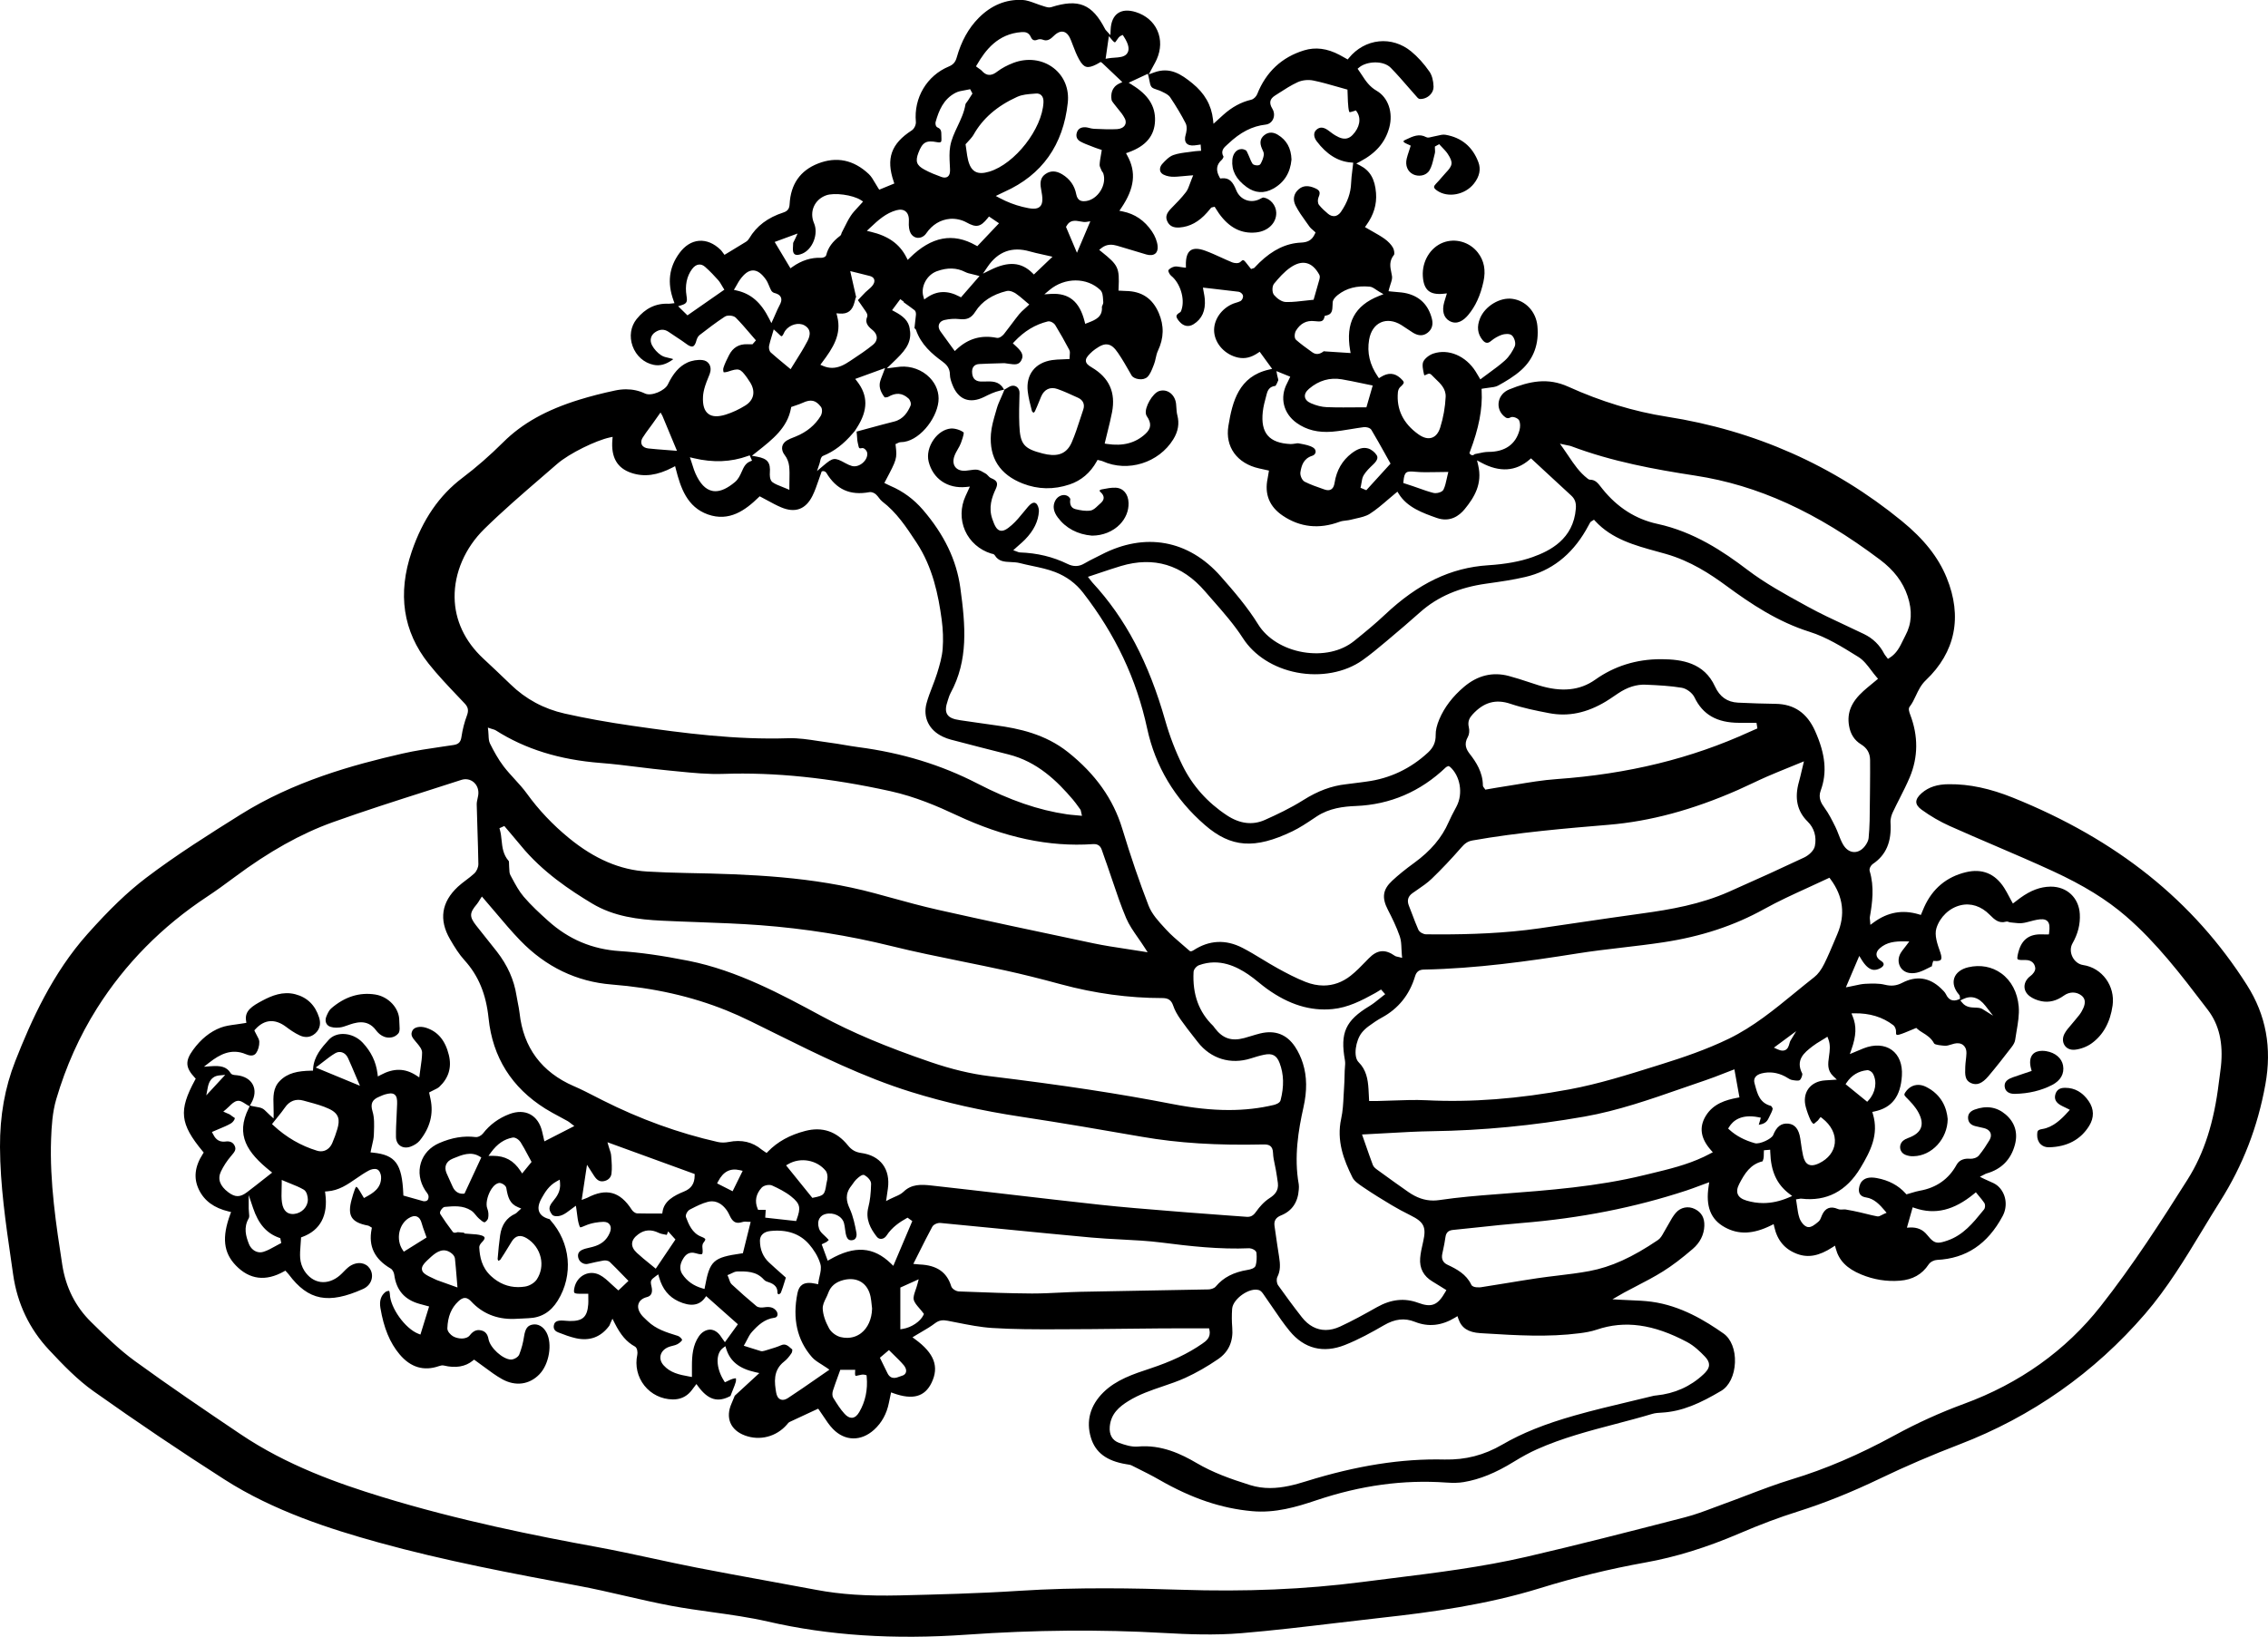 <?xml version="1.0" encoding="UTF-8"?>
<svg id="Layer_2" data-name="Layer 2" xmlns="http://www.w3.org/2000/svg" viewBox="0 0 264.868 191.208">
  <g id="Layer_1-2" data-name="Layer 1">
    <g>
      <path d="m36.569,124.834l-.016.237-.238.006c-1.526.033-2.733.254-3.662,1.22-.782.813-.747,1.835-.709,2.916.01.292.02.584.015.874l-.011.57-.424-.382c-.116-.104-.222-.21-.323-.312-.199-.2-.372-.374-.565-.472-.206-.104-.459-.146-.728-.191-.129-.021-.258-.043-.384-.071l-.342-.076.171-.305c.428-.763.49-1.519.177-2.129-.317-.617-.976-1.01-1.856-1.108l-.117-.01c-.234-.018-.5-.038-.624-.241-.465-.771-1.207-.879-2.259-.806l-.856.061.679-.526c1.129-.875,2.514-1.668,4.225-.933.381.165.897.276,1.186-.131.241-.34.388-.861.375-1.33-.006-.231-.147-.488-.298-.76-.075-.138-.15-.274-.213-.413l-.069-.155.114-.126c1.055-1.165,2.295-1.264,3.595-.283.42.316.98.717,1.592,1,.466.216,1.16.351,1.817-.237.664-.595.608-1.338.445-1.857-.454-1.441-1.39-2.354-2.783-2.716-1.446-.374-2.746.163-3.828.738-1.237.655-2.1,1.208-1.92,2.349l.039.252-.251.045c-.32.057-.636.1-.946.141-.65.087-1.265.169-1.817.38-1.22.465-2.303,1.341-3.218,2.602-.933,1.285-.887,2.067.189,3.22l.128.137-.089.165c-1.927,3.553-1.759,5.107.899,8.318l.122.146-.104.16c-.953,1.484-1.101,2.854-.452,4.188.631,1.299,1.765,2.128,3.466,2.535l.285.067-.102.275c-.984,2.684-.787,4.469.661,5.97,1.595,1.651,3.479,1.889,5.599.704l.183-.102.249.275c.061.064.107.115.148.171,2.277,3.049,4.629,3.505,8.673,1.695.497-.224.849-.611.987-1.093.127-.438.057-.905-.193-1.283-.231-.349-.572-.567-.984-.632-.503-.072-1.063.095-1.534.475-.181.146-.344.313-.517.491-.146.149-.29.298-.445.434-.701.616-1.518.892-2.28.787-.743-.104-1.413-.569-1.889-1.309-.271-.42-.448-.959-.487-1.478-.037-.488.002-.985.043-1.511.018-.233.037-.478.051-.735l.009-.171.161-.06c2.084-.77,3.008-2.509,2.673-5.028l-.037-.274.276-.02c1.334-.096,2.322-.777,3.369-1.5.466-.32.947-.652,1.458-.925.265-.141.658-.257.961-.148.302.104.467.562.482.84.079,1.375-.995,1.965-1.778,2.396l-.219.12-.13-.213c-.063-.105-.125-.209-.185-.311-.117-.201-.229-.394-.357-.574-.139-.194-.216-.218-.224-.219.001.002-.071.045-.162.275-.14.357-.247.741-.352,1.112l-.021.074c-.277.982-.272,1.656.016,2.12.286.463.884.766,1.879.953.098.019.169.066.231.108l.23.139-.035.182c-.384,1.989.344,3.49,2.226,4.589.24.141.387.476.421.727.243,1.814,1.216,2.929,2.973,3.408l1.097.297-1.014,3.283-.262-.104c-1.526-.603-3.257-3.022-3.307-4.623-.004-.124-.042-.288-.075-.38-.162.002-.35.058-.452.142-.521.417-.714,1.043-.576,1.861.394,2.343,1.104,4.062,2.235,5.408,1.283,1.531,2.832,1.995,4.604,1.379.15-.053.373-.119.582-.065,1.347.329,2.51.136,3.36-.567l.153-.126.163.114c.352.248.688.498,1.019.744.71.527,1.38,1.026,2.102,1.427,1.554.861,3.182.646,4.359-.58,1.131-1.176,1.528-3.544.818-4.872-.382-.714-1.025-1.062-1.67-.918-.49.11-.804.378-.958,1.418-.104.698-.289,1.392-.55,2.062-.134.342-.669.614-.999.597-.96-.049-2.413-1.383-2.593-2.379-.109-.613-.389-.934-.906-1.036-.497-.102-.895.083-1.286.589-.2.259-.585.367-.923.371-.396-.005-.783-.108-1.064-.282-.251-.157-.644-.544-.63-.915.051-1.374.458-2.372,1.281-3.144.211-.197.467-.398.767-.398.009,0,.017,0,.024.001.308.011.55.23.727.421,1.284,1.378,2.965,2.08,4.976,2.025.328-.005.656-.025.984-.045.243-.015.486-.029.729-.039,1.47-.053,2.583-.725,3.405-2.052,1.854-2.994,1.504-6.776-.87-9.412-.028-.031-.048-.065-.061-.098-.638-.16-1.037-.433-1.216-.83-.197-.436-.105-.978.281-1.654.366-.643.821-1.441,1.75-1.948l.351-.191.034.397c.081.942-.35,1.551-.797,2.094-.559.679-.583,1.026-.073,1.673l.119.024.008.041c.769.188,1.34-.244,1.943-.703.102-.077.202-.153.304-.227l.346-.251.064.423c.027.184.05.365.072.545.049.392.095.762.191,1.113.103.374.164.433.181.441.061.021.374-.109.558-.189.787-.345,1.6-.436,2.143-.452.359,0,.592.104.738.319.117.174.213.485-.002.985-.364.852-1.006,1.369-2.021,1.63-.112.029-.227.056-.341.082-.322.073-.626.143-.892.275-.516.258-.49.693-.378,1.014.147.423.651.711,1.073.608.671-.157,1.23-.286,1.82-.388.23-.042.573-.004.764.176.497.479.977.973,1.467,1.478l.701.72-1.172,1.114-.179-.15c-.232-.196-.45-.4-.663-.601-.439-.412-.854-.802-1.326-1.047-.584-.305-1.22-.323-1.791-.056-.603.284-1.033.846-1.181,1.541-.065.308-.067.503-.005.581.062.076.249.116.556.119l.485.001.584-.001.004.599c.004.227.008.43-.008.632-.115,1.502-.659,1.976-2.171,1.955-.151-.004-.302-.017-.453-.028-.192-.016-.385-.034-.578-.026-.627.017-.764.3-.812.545-.101.49.212.724.492.832.7.274,1.387.533,2.086.689,1.604.352,2.908-.13,3.882-1.444.037-.05.066-.125.097-.204.019-.046.037-.093.058-.139l.226-.495.244.486c.717,1.427,1.405,2.229,2.38,2.766.288.157.333.703.277.964-.275,1.277.026,2.59.829,3.6.798,1.005,2.002,1.594,3.303,1.614.018.001.035.001.052.001.814,0,1.492-.297,2.016-.883.112-.125.212-.261.322-.41l.383-.505.206.279c1.159,1.571,2.283,1.91,3.758,1.124l.015-.008.144-.374c.053-.14.108-.276.162-.41.124-.304.24-.591.32-.883.03-.112.021-.254.008-.404-.137.018-.267.036-.384.073-.165.051-.322.128-.477.202-.073.035-.146.07-.219.104l-.207.092-.12-.192c-.929-1.483-.979-3.154-.116-3.804l.291-.22.113.348c.467,1.438,1.507,2.267,3.371,2.685l.486.108-2.873,2.645-.252.614c-.052.129-.088.218-.128.306-.361.812-.404,1.591-.125,2.252.281.662.872,1.175,1.711,1.48,1.735.637,3.649.138,4.875-1.267l.056-.068c.07-.088.157-.197.288-.26.837-.396,1.677-.784,2.477-1.154l.841-.39.126.176c.161.225.317.461.476.7.344.521.698,1.059,1.13,1.501,1.393,1.43,3.276,1.463,4.796.087.895-.812,1.477-1.869,1.73-3.142l.256-1.224.282.102c2.238.804,3.649.418,4.443-1.22.913-1.883.323-3.451-1.911-5.085l-.314-.229.331-.203c.241-.148.482-.289.723-.429.555-.324,1.078-.63,1.559-.998.513-.394.952-.408,1.495-.306.354.067.709.138,1.063.208,1.355.269,2.758.547,4.139.636,2.482.161,5.023.158,7.479.152l.435-.001c2.542-.003,5.085-.031,7.628-.06,1.471-.016,2.941-.032,4.413-.044,1.177-.009,2.354-.006,3.533-.004l1.844.002.042.209c.18.876-.413,1.285-.846,1.584-1.684,1.166-3.608,2.079-6.098,2.902-1.94.642-3.947,1.305-5.441,2.775-1.542,1.518-2.049,3.348-1.464,5.292.523,1.741,1.835,2.729,4.127,3.106l.13.02c.167.023.355.05.526.137l.629.315c.848.423,1.723.86,2.561,1.342,3.798,2.18,7.246,3.348,10.853,3.674,2.714.245,5.188-.493,7.494-1.269,5.2-1.748,10.171-2.427,15.196-2.074.815.057,1.46.04,2.025-.055,1.864-.312,3.717-1.063,5.829-2.363,1.015-.625,1.881-1.092,2.724-1.469,2.958-1.322,6.115-2.151,9.168-2.953,1.409-.37,2.866-.753,4.282-1.178.364-.11.753-.132,1.097-.149,2.431-.131,4.546-1.113,6.973-2.549.931-.55,1.544-1.817,1.603-3.31.058-1.47-.454-2.767-1.335-3.386-2.118-1.487-4.99-3.254-8.421-3.713-.8-.106-1.606-.14-2.461-.175-.398-.016-.805-.032-1.219-.058l-.872-.052,1.007-.578c.139-.081.259-.151.382-.218.463-.249.93-.491,1.396-.733,1.042-.541,2.118-1.1,3.121-1.729,1.063-.666,2.169-1.502,3.479-2.63.843-.725,1.309-1.652,1.348-2.681.036-.934-.322-1.577-1.097-1.969-.769-.389-1.661-.218-2.223.425-.333.38-.583.833-.848,1.312-.136.245-.271.491-.419.727-.059.095-.115.196-.171.298-.177.319-.358.649-.66.854-2.999,2.031-5.469,3.15-8.011,3.627-1.219.229-2.469.379-3.677.524-.805.097-1.609.193-2.41.312-1.166.173-2.33.365-3.493.557-1.025.169-2.051.338-3.078.494-.007.001-.936.121-1.131-.295-.573-1.218-1.689-1.82-2.783-2.333-.525-.246-.729-.672-.605-1.268l.084-.397c.109-.514.222-1.044.289-1.565.087-.668.508-.798.908-.838.995-.098,1.989-.204,2.984-.311,1.633-.176,3.32-.356,4.986-.493,6.907-.564,13.211-1.809,19.272-3.801.487-.16.969-.341,1.475-.53.248-.093.502-.188.766-.284l.414-.15-.067.436c-.37,2.378.23,3.912,1.891,4.826,1.603.886,3.318.813,5.402-.222l.298-.147.072.323c.359,1.594,1.24,2.629,2.691,3.164,1.281.47,2.545.23,4.099-.776l.301-.195.093.347c.372,1.394,1.29,2.325,2.975,3.021,1.446.599,2.957.844,4.494.725,1.503-.114,2.608-.738,3.379-1.905.203-.308.655-.509.975-.524,3.398-.168,5.904-1.842,7.661-5.118.642-1.196.401-2.681-.571-3.53-.279-.243-.651-.402-1.046-.571-.192-.083-.387-.166-.576-.262l-.465-.232.528-.268c.071-.04.159-.09.264-.12,1.735-.495,2.848-1.63,3.306-3.373.364-1.387-.015-2.604-1.095-3.523-1.028-.873-2.243-1.064-3.608-.564-.545.198-.805.544-.771,1.026.033.467.312.771.831.904.171.043.342.081.514.119.169.037.339.074.507.116.491.125.685.371.76.556.074.181.11.48-.139.892-.302.499-.713,1.149-1.212,1.751-.229.277-.688.398-1.005.383-.532-.052-1.234.035-1.601.705-.911,1.667-2.359,2.687-4.305,3.03-.295.052-.593.142-.909.236-.156.047-.318.096-.488.143l-.155.043-.107-.12c-.836-.929-1.964-1.528-3.352-1.782-.838-.153-1.401-.023-1.765.408-.226.269-.364.765-.316,1.129.055.41.335.654.834.726.93.135,1.605.857,2.166,1.523l.226.269-.321.139c-.091.039-.171.083-.244.123-.179.098-.349.196-.543.154-.421-.077-.838-.181-1.255-.285-.247-.062-.493-.123-.741-.179-.524-.118-1.09-.24-1.671-.335-.089-.014-.199-.009-.314-.001-.19.014-.406.026-.606-.061-.858-.365-1.481-.12-1.852.732-.022.052-.044.107-.064.162-.077.203-.165.433-.349.587l-.075.063c-.34.286-.773.632-1.159.571-.453-.077-.847-.66-.98-1.05-.152-.441-.217-.909-.279-1.361-.025-.188-.052-.376-.084-.564l-.045-.262.388-.062c.076-.016.147-.029.232-.021,2.94.35,5.269-.858,6.916-3.603,1.166-1.943,2.155-3.884,1.454-6.258l-.079-.271.274-.059c2.024-.431,3.036-1.758,3.184-4.175.08-1.324-.336-2.39-1.174-3-.842-.611-2.045-.686-3.297-.194-.202.078-.402.163-.651.27l-.958.402.193-.553c.562-1.602.602-2.717.141-3.849l-.144-.352.38-.008c1.73-.024,3.227.416,4.497,1.378.232.176.352.556.328.808-.015.149.006.263.055.303.049.042.163.045.296.005.42-.121.829-.294,1.264-.478.194-.082.393-.166.598-.248l.155-.062.121.114c.164.156.384.293.616.437.471.291,1.003.62,1.341,1.259.097.185.957.25,1.24.271.238.021.486-.058.741-.137.125-.04.251-.079.376-.109.414-.101.784-.039,1.043.172.181.146.393.432.377.961-.008.267-.039.532-.069.799-.027.231-.054.463-.063.695l-.006.13c-.042.918-.019,1.543.662,1.847.68.308,1.312.061,2.041-.8.93-1.097,1.815-2.238,2.717-3.41.232-.301.372-.581.405-.811.048-.338.105-.678.164-1.018.165-.967.336-1.966.253-2.909-.144-1.645-.867-3.017-2.036-3.864-1.084-.785-2.451-1.04-3.852-.713-.845.196-1.442.66-1.64,1.271-.196.609.007,1.3.57,1.943.08.089.082.198.084.257l.028.202-.189.096c-.651.262-1.141.06-1.452-.597-.124-.26-.371-.494-.61-.722-1.343-1.271-2.863-1.483-4.513-.629-.66.342-1.264.406-2.023.22-.709-.175-1.5-.141-2.268-.108-.399.018-.784.103-1.192.193-.196.043-.399.088-.611.128l-.479.091,1.563-3.67.265.431c.873,1.427,1.591,1.312,2.174,1.013.251-.129.404-.3.41-.457.005-.138-.103-.281-.303-.404-.332-.204-.513-.442-.535-.709-.023-.264.109-.524.393-.774.797-.704,1.747-.82,2.93-.799l.504.013-.302.404c-.107.144-.206.268-.295.382-.167.213-.299.381-.403.558-.288.489-.325,1.042-.103,1.518.205.438.605.735,1.1.816.821.135,1.54-.227,2.296-.613l.363-.184c-.02,0,.005-.113.021-.181.019-.086.039-.172.064-.246l.065-.186.195.012c.363.022.602-.033.692-.153.072-.098.118-.331-.08-.891l-.023-.064c-.302-.852-.677-1.91-.415-2.736.414-1.31,1.518-2.356,2.812-2.666,1.207-.294,2.422.104,3.411,1.112.582.592,1.083,1.031,1.895.804.141-.043.269.011.363.048.026.011.065.026.08.028.139.012.28.028.421.045.359.042.698.08,1.023.046.315-.034.626-.118.955-.206.258-.069.516-.139.776-.185.46-.08.928-.119,1.213.153.282.268.289.725.214,1.329l-.028.229-.409.002c-.136.003-.271.004-.409-.004-1.427-.056-2.327.57-2.717,1.964-.062.218-.224.796-.121.928.103.13.675.111.89.105.019,0,.037-.001.055-.001.624,0,1.039.338,1.114.912.049.363-.308.77-.543.94-.448.324-.708.776-.714,1.239-.005.429.208.829.601,1.128.358.273.86.488,1.377.59.897.18,1.779-.043,2.617-.652.654-.475,1.463-.479,2.061-.011.722.569.256,1.425.032,1.835-.162.3-.381.561-.594.812-.081.097-.162.192-.24.291-.13.166-.27.326-.408.487-.288.334-.562.648-.757,1.005-.262.475-.262.994,0,1.39.247.376.676.553,1.177.512.692-.069,1.437-.351,1.99-.755,1.34-.975,2.159-2.46,2.434-4.414.32-2.28-1.224-4.399-3.442-4.725-.525-.077-.992-.438-1.249-.963-.255-.521-.253-1.107.007-1.565.645-1.139.924-2.264.855-3.438-.112-1.888-1.496-3.193-3.374-3.193-.02,0-.039,0-.059.001-1.18.018-2.295.434-3.509,1.311-.145.105-.287.215-.433.327l-.439.335-.146-.264c-.104-.189-.201-.372-.296-.55-.19-.357-.37-.696-.571-1.011-1.07-1.677-2.585-2.289-4.483-1.832-2.251.545-3.886,1.91-4.858,4.06-.063.14-.122.282-.186.436l-.208.494-.224-.067c-1.909-.573-3.644-.266-5.295.947l-.378.277-.036-.468c-.005-.069-.012-.125-.018-.173-.012-.1-.022-.187-.006-.28.285-1.621.541-3.507-.021-5.365-.087-.29.155-.683.354-.816,1.561-1.047,2.222-2.588,2.08-4.848-.03-.489.151-.958.263-1.193.257-.55.531-1.091.806-1.633.406-.801.825-1.629,1.177-2.464.988-2.353,1.007-4.812.055-7.309-.132-.351-.246-.711-.065-.938.302-.384.506-.817.722-1.277.293-.624.596-1.269,1.167-1.812,3.452-3.279,4.293-7.42,2.431-11.976-.98-2.398-2.647-4.505-5.247-6.63-7.922-6.478-17.158-10.576-27.453-12.183-3.804-.595-7.669-1.771-11.487-3.499-2.398-1.084-4.491-.658-6.893.316-.655.266-1.101.783-1.223,1.42-.117.606.08,1.208.541,1.649.33.318.524.363.827.2.17-.09.388-.042.544.014.115.041.392.159.479.372.122.297.132.708.027,1.102-.445,1.663-1.7,2.542-3.63,2.542-.379,0-.762.082-1.167.17-.147.032-.296.063-.443.092-.063.078-.142.106-.182.116-.116.03-.241-.012-.32-.1l-.104-.117.05-.162c1.052-2.761,1.488-5.028,1.375-7.137l-.013-.228.225-.042c.221-.041.438-.066.648-.091.417-.049.777-.091,1.058-.244.884-.484,1.898-1.081,2.727-1.835,1.441-1.312,2.069-3.039,1.867-5.133-.159-1.662-1.367-2.965-2.937-3.17-1.443-.195-3.17.85-3.757,2.266-.402.97-.305,1.827.291,2.551.161.196.322.303.479.317.161.024.327-.058.514-.214.38-.315.808-.561,1.237-.711.32-.113.935-.191,1.212.08.279.274.479.906.308,1.282-.216.471-.59,1.137-1.15,1.64-.576.517-1.215.982-1.832,1.434-.266.193-.532.389-.798.59l-.231.176-.271-.457c-.088-.149-.18-.308-.277-.462-1.148-1.829-3.183-2.691-4.944-2.096-.489.165-.99.567-1.166.937-.174.361-.035.979.075,1.475.022.098.047.122.047.122.063.013.188-.062.269-.097.062-.026.123-.053.182-.074.185-.059.329.065.402.146.143.155.301.306.46.456.569.54,1.216,1.153,1.173,2.092-.055,1.191-.273,2.427-.633,3.572-.202.646-.531,1.048-.977,1.197-.459.153-.993.021-1.584-.402-1.767-1.264-2.569-2.914-2.384-4.905.019-.196.102-.462.28-.619.172-.151.402-.371.402-.52.001-.147-.226-.367-.396-.52-.688-.618-1.435-.656-2.288-.118l-.213.134-.142-.208c-.936-1.374-1.264-2.779-1.003-4.297.167-.972.651-1.685,1.362-2.007.708-.318,1.561-.215,2.398.3.229.141.451.292.673.443.231.158.462.316.701.461.63.38,1.178.387,1.673.017.528-.396.703-.959.519-1.672-.406-1.573-1.383-2.562-2.903-2.94-.418-.104-.86-.139-1.287-.173-.198-.016-.392-.031-.577-.053l-.293-.034.07-.286c.041-.169.099-.34.155-.511.116-.344.225-.668.184-.942-.022-.148-.053-.294-.082-.438-.138-.666-.279-1.354.316-2.079.07-.091.032-.555-.128-.834-.21-.364-.56-.732-.983-1.035-.432-.308-.895-.568-1.385-.846-.216-.122-.436-.245-.655-.375l-.245-.146.166-.231c.858-1.192,1.227-2.417,1.126-3.745-.123-1.627-.696-2.618-1.86-3.217l-.444-.229.441-.233c1.853-.979,2.935-2.233,3.406-3.95.485-1.765-.121-3.542-1.476-4.321-.839-.483-1.294-1.18-1.732-1.853-.114-.174-.229-.349-.35-.521l-.138-.195.183-.154c.873-.735,2.819-.848,3.69.041.723.736,1.408,1.526,2.07,2.29.352.404.702.809,1.06,1.207.071.081.185.141.241.145.431.032.874-.14,1.196-.448.287-.275.44-.626.432-.988-.017-.702-.19-1.341-.477-1.754-.657-.944-1.379-1.741-2.145-2.37-1.081-.887-2.416-1.303-3.74-1.17-1.36.136-2.612.826-3.526,1.946l-.139.169-.445-.25c-.166-.095-.335-.189-.507-.28-1.453-.768-2.81-.939-4.144-.532-2.601.796-4.441,2.517-5.472,5.114-.104.264-.395.581-.702.653-1.176.274-2.244.854-3.269,1.775l-1.135,1.033-.057-.508c-.187-1.674-.977-3.056-2.414-4.224-1.294-1.05-2.604-1.939-4.447-1.269l-.637.23.317-.598c.081-.151.157-.29.229-.422.141-.255.266-.48.371-.715.518-1.151.546-2.357.081-3.395-.454-1.016-1.343-1.775-2.501-2.143-.866-.273-1.594-.228-2.109.134-.513.358-.805,1.022-.844,1.922l-.028.638-.473-.524c-.048-.048-.102-.102-.141-.179-1.509-2.938-3.1-3.586-6.298-2.57-.271.087-.56-.009-.816-.091l-.15-.048c-.28-.081-.56-.185-.838-.288-.545-.202-1.061-.393-1.579-.419-1.904-.077-3.62.617-5.1,2.116-1.179,1.194-2.015,2.704-2.555,4.616-.152.541-.413.835-.928,1.049-2.555,1.064-4.099,3.66-3.84,6.458.031.344-.194.819-.474.999-2.416,1.559-3.031,3.29-2.12,5.976l.078.231-1.76.724-.118-.179c-.131-.199-.249-.402-.365-.602-.231-.397-.45-.773-.741-1.047-1.773-1.664-3.772-2.075-5.941-1.221-2.064.814-3.176,2.404-3.303,4.729-.025.457-.157.799-.72.982-1.837.596-3.144,1.584-3.993,3.019-.062.103-.193.29-.39.409-.551.345-1.108.681-1.708,1.041l-.795.48-.228-.304c-.061-.086-.132-.189-.22-.275-.782-.765-1.664-1.128-2.529-1.058-.862.071-1.654.567-2.289,1.436-1.212,1.655-1.437,3.466-.687,5.534l.114.314-.437.047c-.085.013-.165.021-.235.019-1.492-.074-2.735.528-3.749,1.787-.697.866-.873,2.046-.473,3.157.414,1.145,1.336,1.966,2.468,2.195.721.146,1.414-.041,2.182-.587.046-.033.077-.06.098-.08-.029-.015-.075-.033-.142-.052-.115-.032-.235-.058-.354-.084-.318-.068-.646-.139-.925-.324-.425-.284-.807-.701-1.047-1.145-.31-.574-.173-1.176.349-1.534.561-.384,1.087-.394,1.607-.029.282.198.57.387.858.575.413.271.84.551,1.245.854.204.154.499.316.702.248.204-.07.322-.364.387-.598.061-.226.168-.547.396-.724.896-.691,1.91-1.474,2.946-2.15.32-.213,1.018-.146,1.283.119.575.576,1.11,1.203,1.629,1.809.19.224.381.446.573.667l.151.173-.399.454-.271.001c-.118.001-.236.002-.356-.002-.946-.033-1.664.387-2.114,1.272-.263.515-.492.98-.648,1.463-.054.166-.042.405.02.54.094.011.307-.008.468-.063,1.317-.443,1.467-.4,2.259.694.136.187.263.381.383.579.635,1.048.419,2.046-.575,2.668-.729.456-1.519.824-2.287,1.065-.926.288-1.597.259-2.052-.097-.462-.358-.661-1.013-.609-2.002.019-.366.096-.758.243-1.232.1-.321.228-.635.354-.948.063-.154.126-.309.186-.464.156-.413.137-.832-.056-1.147-.165-.271-.438-.437-.788-.478-.564-.065-1.253.048-1.782.298-.927.438-1.627,1.229-2.271,2.564-.335.696-1.904,1.404-2.664,1.042-.686-.326-1.424-.489-2.205-.489-.417,0-.847.046-1.287.14-1.474.312-2.878.673-4.175,1.073-3.848,1.188-6.669,2.765-8.879,4.963-1.555,1.548-3.155,2.946-4.759,4.157-2.704,2.039-4.644,4.855-5.929,8.609-1.688,4.932-1.024,9.341,1.969,13.107,1.054,1.327,2.25,2.585,3.406,3.802l.791.834c.428.452.498.829.271,1.438-.289.771-.502,1.6-.631,2.464-.08.534-.256.864-.918.964-.438.066-.878.131-1.317.194-1.532.224-3.116.454-4.64.803-5.878,1.344-12.725,3.243-18.947,7.145-3.494,2.19-7.454,4.674-11.036,7.398-2.132,1.623-4.231,3.636-6.808,6.526-4.106,4.607-6.575,10.104-8.448,14.875C.565,127.07-.016,130.341 0,133.988c.02,4.451.667,8.916,1.294,13.234l.242,1.679c.481,3.376,1.889,6.332,4.184,8.788,1.668,1.785,3.321,3.498,5.209,4.838,5.063,3.593,10.216,7.067,15.314,10.325,5.736,3.667,12.291,5.765,17.945,7.334,7.735,2.146,15.686,3.632,23.374,5.07,1.819.34,3.652.762,5.424,1.17,1.766.406,3.592.826,5.398,1.165,1.578.295,3.201.521,4.771.739,2.154.3,4.382.609,6.535,1.104,7.07,1.628,14.664,2.128,23.208,1.528,7.894-.555,15.654-.62,23.069-.196,2.718.156,5.914.282,9.004.023,3.68-.307,7.413-.752,11.023-1.182,1.851-.221,3.701-.44,5.554-.645,5.545-.61,12.057-1.496,18.311-3.433,4.032-1.248,8.174-2.257,12.31-3,3.534-.634,7.132-1.748,10.998-3.405,2.41-1.034,4.616-1.863,6.743-2.532,3.138-.99,6.303-2.26,9.675-3.88,2.938-1.412,6.04-2.746,9.223-3.966,8.472-3.249,15.774-8.38,21.702-15.252,2.59-3.002,4.677-6.447,6.694-9.779.685-1.131,1.37-2.262,2.074-3.378,2.652-4.2,4.379-8.659,5.28-13.632.783-4.314.081-8.118-2.146-11.627-6.242-9.836-15.181-16.996-27.327-21.892-2.646-1.065-5.087-1.601-7.478-1.574-1.357.003-2.365.33-3.173,1.03-.439.38-.654.737-.641,1.062.013.297.223.595.624.886,1.037.753,2.146,1.396,3.295,1.911,1.729.774,3.502,1.534,5.216,2.269,2.252.966,4.581,1.965,6.845,3.01,3.548,1.638,6.25,3.307,8.502,5.251,3.569,3.081,6.438,6.841,9.211,10.477l.359.471c1.312,1.717,1.812,3.874,1.526,6.595-.037.359-.087.718-.137,1.077-.036.261-.072.521-.104.782-.566,4.695-1.724,8.299-3.644,11.341-3.067,4.862-6.379,10.013-10.17,14.827-4.074,5.174-9.453,9.012-15.987,11.407-2.732,1.003-5.445,2.235-8.062,3.664-4.16,2.271-8.084,3.951-11.994,5.136-1.783.541-3.562,1.22-5.283,1.876-.882.336-1.763.672-2.648.992-.393.142-.783.289-1.175.436-1.093.412-2.223.837-3.371,1.133l-.834.215c-5.785,1.491-11.767,3.032-17.686,4.402-5.2,1.203-10.572,1.87-15.768,2.515-1.16.144-2.319.287-3.479.438-6.636.855-13.562,1.15-21.176.897-5.19-.174-12.022-.313-18.828.127-4.8.312-9.684.431-13.993.535-3.789.088-6.866-.111-9.672-.642-1.896-.357-3.793-.703-5.69-1.05-2.718-.496-5.528-1.009-8.287-1.548-1.736-.339-3.493-.719-5.192-1.086-2.137-.461-4.346-.938-6.529-1.338-6.938-1.268-16.059-3.078-25.083-5.85-5.108-1.568-11.062-3.663-16.488-7.318-4.208-2.834-8.321-5.623-12.372-8.571-1.805-1.314-3.433-2.915-5.007-4.464l-.09-.089c-1.816-1.785-2.943-4.026-3.351-6.661-.699-4.525-1.492-9.655-1.305-14.711.054-1.438.148-3.101.603-4.646,1.123-3.82,2.725-7.393,4.76-10.618,3.268-5.178,7.592-9.562,12.854-13.034,1.041-.686,2.04-1.411,3.22-2.29,4.001-2.982,7.75-5.079,11.461-6.41,3.616-1.297,7.338-2.485,10.938-3.635,1.355-.433,2.711-.865,4.064-1.305.528-.171,1.062-.071,1.464.276.424.368.615.946.512,1.546-.02.112-.044.224-.068.336-.055.252-.106.49-.101.719.022.976.054,1.951.085,2.927.043,1.338.085,2.675.107,4.014.006.381-.196.849-.481,1.113-.308.285-.645.539-.971.785-.32.242-.652.493-.944.766-1.917,1.791-2.229,3.846-.927,6.105.57.989,1.078,1.789,1.703,2.478,1.628,1.794,2.521,3.949,2.813,6.784.468,4.544,2.698,8.096,6.629,10.555.538.336,1.111.644,1.665.94.314.168.629.337.939.511.118.066.226.152.331.237l.448.341-3.495,1.79-.262-1.14c-.223-.95-.704-1.646-1.393-2.013-.683-.363-1.521-.376-2.42-.038-1.257.473-2.3,1.238-3.102,2.274-.177.229-.568.458-.875.413-1.378-.166-2.764.063-4.239.708-1.061.462-1.818,1.281-2.133,2.309-.322,1.051-.146,2.187.496,3.198.038.061.081.118.124.175.083.111.164.223.225.346.087.18.054.413-.013.553-.106.216-.418.236-.558.2-.565-.153-1.128-.313-1.698-.477l-.621-.177-.009-.188c-.148-3.52-.91-4.557-3.543-4.826l-.284-.028.055-.28c.038-.192.083-.384.129-.575.099-.415.192-.807.203-1.199l.012-.329c.029-.814.059-1.655-.161-2.384-.275-.907-.061-1.394.768-1.732l.188-.081c.15-.067.302-.133.458-.18.501-.147.888-.202,1.155.002.266.204.311.578.298,1.077-.014.491-.039.982-.064,1.474-.04.789-.083,1.604-.07,2.401.007.447.183.814.496,1.033.319.221.75.263,1.187.109.451-.158.863-.43,1.102-.727,1.194-1.487,1.616-3.107,1.254-4.817l-.169-.788.169-.094c.137-.075.272-.14.404-.203.251-.119.468-.223.625-.37,1.085-1.022,1.459-2.269,1.11-3.703-.416-1.713-1.291-2.758-2.674-3.196-.695-.218-1.373-.076-1.582.332-.257.503-.026.812.403,1.314l.146.171c.273.331.583.705.579,1.101-.004.565-.086,1.126-.173,1.72-.035.242-.071.491-.104.75l-.052.412-.349-.226c-1.321-.855-2.642-.872-4.154-.061l-.333.179-.049-.375c-.175-1.347-.737-2.515-1.721-3.57-.597-.641-1.456-1.021-2.304-1.021h-.021c-.666.005-1.251.25-1.647.689-.808.896-1.723,1.91-1.819,3.358Zm186.801,16.203l.26.089c2.358.804,4.555.272,6.918-1.675l.203-.167.387.472c.202.242.412.492.595.765.136.201.12.58-.03.766l-.176.217c-1.108,1.365-2.254,2.777-4.074,3.409-.472.164-.81.256-1.09.256-.478,0-.787-.27-1.311-.914-.507-.624-1.146-.892-1.99-.858l-.364.021.673-2.379Zm5.864-24.311c.973-.479,1.86-.219,2.63.771l.896,1.155-1.24-.774c-.234-.146-.535-.156-.854-.168-.504-.019-1.075-.039-1.52-.586l-.207-.254.295-.145ZM80.285,36.84l-1.089-1.066.417-.13c.611-.189.672-.41.564-1.071-.2-1.213.021-2.296.64-3.132.24-.324.507-.505.794-.535.251-.027.494.062.726.263.594.519,1.126,1.096,1.523,1.54.188.211.328.454.452.669.051.087.099.172.148.25l.135.211-4.311,3.002Zm-11.697,103.083c-.055.029-.114.051-.177.072l-.479.182.621-4.106.522.816c.112.178.221.348.332.514.312.466.63.652,1.05.592.524-.072.889-.408.952-.878.085-.639.028-1.322-.025-1.983l-.015-.171c-.018-.217-.093-.44-.173-.678-.039-.116-.079-.234-.113-.354l-.14-.49,10.183,3.709-.001.184c-.009.94-.392,1.515-1.243,1.861-1.19.484-2.317,1.104-2.506,2.346l-.034.222-.95.002c-.231.001-.46.002-.687.002-.433,0-.857-.004-1.281-.018-.278-.01-.538-.261-.646-.428-1.364-2.127-2.965-2.56-5.19-1.396Zm16.354,1.564c.098.145.173.303.248.462.046.096.091.191.143.283.334.594.708.734,1.381.524.212-.065.43-.042.56-.028l.394.011-.911,3.664-.173.024c-3.294.474-3.691.835-4.254,3.869l-.052.282-.276-.08c-1.003-.289-1.782-.843-2.314-1.647-.254-.384-.434-1.025.151-1.901.232-.348.637-.785,1.422-.543.545.167.691.115.727.086.044-.036.108-.179.047-.723-.021-.18-.018-.432.122-.601.221-.271.215-.38.208-.406-.013-.047-.09-.146-.472-.294-1.073-.413-1.48-1.486-1.777-2.27-.112-.299.198-.771.445-.897l.158-.081c.617-.316,1.256-.644,1.938-.819.604-.158,1.493-.097,2.287,1.085Zm-1.194-3.244l.121-.233c.601-1.155,1.413-1.573,2.545-1.308l.32.074-1.176,2.385-1.811-.918Zm-9.373,8.115c-.389-.361-.575-.73-.554-1.096.022-.383.262-.737.731-1.082.727-.534,1.503-.585,2.37-.161.223.109.488.156.769.207.061.011.12.021.18.032l.157-.408.854.947-2.301,3.413-.222-.185c-.17-.142-.353-.289-.542-.442-.453-.367-.967-.783-1.443-1.226Zm10.281,10.436l-.272-.382c-.054-.073-.11-.151-.162-.233-.344-.542-.807-.846-1.301-.855-.481.023-.95.271-1.308.792-.707,1.029-.805,2.259-.805,3.434v1.31l-.306-.054c-1.228-.217-2.229-.451-3-1.307-.314-.349-.441-.759-.355-1.154.09-.41.405-.76.867-.96.18-.078.366-.125.547-.17.206-.052.399-.101.557-.189.314-.177.535-.417.543-.498-.006-.104-.281-.402-.496-.469l-.164-.051c-1.181-.366-2.401-.744-3.363-1.672l-.184-.172c-.241-.224-.489-.454-.671-.741-.334-.531-.289-.931-.192-1.172.099-.245.348-.572.975-.731.51-.129.683-.551.515-1.254-.155-.649-.083-.753.489-1.174l.302-.222.103.36c.389,1.357,1.132,2.271,2.271,2.795,1.374.629,2.401.501,3.054-.382l.17-.229,3.703,3.287-1.515,2.093Zm10.662,4.283c-1.067.741-2.17,1.507-3.28,2.232-.226.148-.435.223-.625.223-.096,0-.187-.02-.272-.057-.266-.117-.436-.397-.505-.832-.172-1.071-.407-2.538.939-3.587.299-.231.583-.557.869-.993.067-.103.099-.358.074-.428l-.108-.084c-.424-.387-.712-.611-1.2-.396-.459.202-.943.347-1.411.486-.174.053-.348.104-.521.159-.171.056-.323.068-.446.03-.418-.124-.831-.256-1.244-.388l-.727-.231.161-.28c.076-.133.146-.271.216-.409.163-.322.332-.656.582-.933.686-.754,1.453-1.502,2.624-1.65.166-.021.282-.104.334-.24.07-.183.013-.414-.15-.604-.314-.365-.722-.477-1.409-.371-.227.032-.639.059-.884-.146-.999-.834-1.964-1.684-2.869-2.527-.178-.166-.255-.403-.322-.612-.026-.08-.052-.159-.083-.232l-.105-.245.247-.1c.076-.031.152-.07.229-.109.196-.1.419-.212.663-.218,1.043-.017,2.222-.05,3.102.936.096.108.212.191.312.224.629.207,1.34.44,1.285,1.397.041.045.123.106.161.117.06-.017.217-.138.246-.211.164-.414.3-.854.443-1.317.043-.14.087-.282.133-.43l-.484-.431c-.496-.439-1.005-.89-1.499-1.354-.689-.647-1.04-1.5-1.044-2.531-.001-.623.447-1.043,1.199-1.125,1.955-.212,3.491.316,4.564,1.572.44.516,1.023,1.33,1.296,2.285.131.46.015.966-.099,1.456-.047.207-.096.418-.126.628l-.039.278-.275-.062c-.704-.156-1.218-.121-1.566.106-.286.186-.473.507-.57.983-.611,2.986-.042,5.505,1.691,7.488.286.328.686.578,1.108.842.208.13.419.263.624.407l.305.216-1.542,1.066Zm-2.918-21.303c1.093.871,1.119,1.353.644,2.677l-.069.193-3.608-.399.058-.91h-.891l-.066-.162c-.35-.853-.185-1.69.477-2.425.254-.28.883-.412,1.228-.255.715.325,1.54.731,2.229,1.281Zm-.599-3.636l.263-.152c1.421-.823,3.335-.482,4.356.776.19.232.219.58.219.766.001.184-.039.354-.078.519-.02.084-.039.168-.052.252-.193,1.271-.276,1.361-1.485,1.605l-.155.032-3.067-3.798Zm8.55,28.817c-.243.416-.508.634-.811.666-.025.003-.052.004-.077.004-.274,0-.549-.154-.838-.471-.487-.532-.874-1.153-1.248-1.754l-.063-.104c-.151-.242-.114-.609-.037-.851.166-.517.352-1.027.548-1.569l.308-.852h1.745l-.018.277c-.021.346.047.413.048.413.039.032.277-.026.379-.053.232-.058.493-.122.743-.052l.171.049.017.178c.137,1.517-.155,2.901-.866,4.117Zm.209-9.213c-.473.361-1.038.547-1.643.547-.243,0-.494-.03-.746-.092-.526-.129-1.092-.555-1.345-1.012-.458-.831-.708-1.602-.744-2.292-.023-.433.179-.844.375-1.242.094-.19.188-.381.255-.572.278-.808.869-1.314,1.807-1.55.788-.196,1.505-.112,2.067.242.554.35.929.943,1.085,1.717.062.313.096.632.127.939.015.138.029.274.046.411l.002.039c-.031,1.218-.499,2.262-1.286,2.864Zm-3.627-8.619l-.267.152-.704-1.911.21-.104c.056-.027.108-.051.159-.073.087-.039.161-.072.213-.111.087-.066.167-.142.246-.219l-.259-.277c-.084-.091-.179-.177-.273-.264-.247-.227-.503-.461-.605-.78-.148-.461-.133-.873.047-1.191.15-.268.403-.45.73-.528.947-.225,1.925.266,2.138,1.074.063.242.096.488.126.726.021.157.04.314.07.47.143.737.428.821.719.798.184-.014.323-.082.417-.202.121-.157.165-.401.119-.654-.164-.897-.373-1.932-.789-2.841-.366-.803-.597-1.681.199-2.668.067-.083.129-.173.19-.262.11-.159.225-.324.373-.469.694-.672.891-.553.996-.49.303.177.752.589.743,1.001-.026,1.128-.125,1.968-.319,2.723-.37,1.436.277,2.535.959,3.422.144.188.315.293.547.28.24-.01.469-.155.627-.398.636-.979,1.562-1.581,2.3-1.996l.145-.082.552.397-2.217,5.229-.273-.266c-2.04-1.979-4.236-2.13-7.118-.485Zm8.862,13.199c-.046.143-.171.329-.5.41-.081.02-.166.054-.255.088-.16.062-.386.149-.619.149-.274,0-.561-.12-.771-.541-.174-.35-.346-.7-.534-1.087l-.356-.729,1.056-.896.17.171c.153.154.309.306.463.456.369.361.752.734,1.092,1.136.09.105.373.48.255.844Zm2.041-6.683c-.348.737-1.396,1.44-2.388,1.599l-.302.049v-4.874l2.142-.967-.135.524c-.063.252-.146.491-.226.721-.152.442-.284.825-.219,1.126.074.34.359.671.662,1.021.15.173.303.35.439.536l.092.125-.066.141Zm33.234-3.008c-2.357.048-4.716.089-7.074.131-2.602.045-5.203.091-7.804.146-.797.017-1.594.056-2.391.094-1.042.052-2.117.104-3.182.104h-.191c-2.569-.016-5.179-.116-7.703-.213l-.74-.028c-.324-.013-.798-.287-.898-.61-.509-1.648-1.682-2.455-3.691-2.539-.085-.004-.169-.013-.25-.021l-.484-.046.656-1.305c.526-1.052,1.023-2.045,1.559-3.034.154-.286.635-.471.95-.443,2.495.236,4.988.481,7.481.728,3.386.333,6.771.666,10.159.976,1.143.104,2.312.164,3.442.223,1.566.08,3.187.162,4.77.364,3.268.419,6.75.815,10.239.662.26.015.787.216.819.546.053.577.022,1.059-.094,1.473-.092.326-.616.458-.92.507-1.671.273-2.856.889-3.73,1.937-.21.251-.628.347-.923.353Zm28.863,3.29l.278-.167.104.308c.359,1.072,1.149,1.589,2.562,1.676l.59.036c3.613.222,7.348.451,11.011-.025.613-.079,1.33-.191,1.996-.419,3.266-1.109,6.62-.648,10.558,1.45.81.431,1.5,1.096,2.07,1.689.342.358.497.673.488.991-.012.435-.336.795-.652,1.091-1.516,1.421-3.37,2.25-5.513,2.465-.113.011-.227.021-.335.048-.911.225-1.824.441-2.737.659-2.124.505-4.319,1.027-6.45,1.633-3.481.987-6.168,2.067-8.453,3.399-2.147,1.249-4.299,1.792-6.727,1.747-5.021-.127-10.313.712-16.176,2.538-1.288.4-2.722.792-4.229.792-.757,0-1.532-.099-2.318-.344-2.396-.75-4.379-1.476-6.261-2.58-1.744-1.024-4.093-2.176-6.862-1.921-.734.062-1.491-.183-2.207-.441-.774-.279-1.153-.956-1.066-1.906.141-1.508,1.121-2.313,2.16-2.961,1.269-.789,2.67-1.265,4.025-1.725.876-.297,1.783-.604,2.632-.992,1.272-.58,2.565-1.318,3.841-2.194,1.224-.84,1.777-2.071,1.646-3.662-.061-.73-.065-1.472-.015-2.203.045-.65.644-1.289,1.188-1.67.688-.479,1.406-.679,1.924-.529.268.076.439.33.592.555l.08.116c.325.456.641.921.956,1.385.624.919,1.269,1.869,1.98,2.732,1.697,2.062,3.923,2.625,6.438,1.634,1.625-.642,3.15-1.486,4.558-2.303,1.306-.759,2.426-.885,3.626-.408,1.576.626,3.113.465,4.7-.493Zm-1.018-3.21l-.124.218c-.889,1.562-1.601,1.847-3.175,1.264-1.582-.584-3.154-.42-4.804.508-1.507.849-2.872,1.605-4.312,2.269-.579.267-1.143.398-1.682.398-1.05,0-2.002-.5-2.773-1.481-1.042-1.325-2.028-2.688-2.771-3.728-.185-.258-.228-.723-.092-.995.36-.714.34-1.447.199-2.328-.148-.917-.281-1.838-.413-2.76l-.123-.857c-.087-.601.153-.993.758-1.235,1.278-.512,1.977-1.53,2.076-3.026.014-.212.027-.425-.005-.609-.57-3.212-.042-6.347.551-8.989.433-1.93.412-3.606-.063-5.125-.22-.704-.536-1.379-.917-1.95-.967-1.455-2.337-1.978-4.079-1.556-.347.085-.688.189-1.029.293-.277.085-.555.169-.834.244-1.482.396-2.504.052-3.426-1.152-.029-.038-.058-.078-.085-.119-.036-.053-.071-.106-.116-.15-1.676-1.625-2.424-3.688-2.286-6.304.017-.321.358-.688.641-.789,2.404-.868,4.426.196,5.735,1.073.432.29.839.619,1.231.938.318.259.637.517.969.755,2.562,1.838,5.062,2.615,7.656,2.362,1.788-.17,3.376-.98,4.98-1.868.113-.063.224-.133.334-.201l.349-.215.485.548-.223.17c-.165.126-.327.257-.489.389-.352.284-.715.578-1.112.818-2.808,1.696-3.453,3.116-2.88,6.333.052.292.025.584.001.867-.01.117-.021.235-.024.352l-.017.577c-.011.452-.022.903-.055,1.353-.024.331-.041.664-.057.998-.044.884-.09,1.797-.282,2.674-.569,2.582.296,4.831,1.315,6.876.217.436.749.795,1.218,1.112l.106.072c1.097.746,2.222,1.433,3.273,2.062.646.386,1.37.777,2.216,1.197,1.543.768,1.828,1.361,1.452,3.023l-.039.175c-.133.58-.271,1.181-.318,1.77-.099,1.196.39,2.123,1.451,2.754.325.192.645.394.964.594l.645.403Zm-110.018-54.216l.703.829c.417.488.833.978,1.239,1.474,2.505,3.063,5.757,5.216,8.309,6.749,2.563,1.539,5.429,1.874,8.144,2.007,1.393.067,2.785.118,4.179.168,2.407.087,4.896.177,7.34.361,5.2.394,10.33,1.209,15.247,2.426,2.755.682,5.588,1.258,8.327,1.814,1.686.343,3.371.686,5.051,1.054,1.948.428,4.006.939,6.475,1.609,3.938,1.067,7.916,1.608,11.824,1.608h.016c.691,0,1.046.251,1.263.894.166.494.446,1.014.881,1.635.492.703,1.033,1.395,1.557,2.062l.428.548c1.516,1.95,3.832,2.665,6.202,1.909.489-.156,1.012-.318,1.537-.427.973-.204,1.478.07,1.819.968.496,1.304.533,2.728.112,4.352-.092.354-.645.51-.812.549-1.657.393-3.382.589-5.233.589-2.024,0-4.2-.235-6.607-.705-6.128-1.197-12.713-2.201-21.351-3.253-2.134-.26-4.446-.813-6.874-1.646-5.262-1.802-9.199-3.465-12.768-5.393-4.6-2.486-9.813-5.303-15.482-6.432-3.115-.62-5.667-.98-8.03-1.136-3.233-.212-5.978-1.37-8.389-3.542-1.008-.906-1.982-1.804-2.842-2.811-.546-.639-.953-1.396-1.347-2.13l-.201-.373c-.126-.231-.133-.503-.14-.742-.003-.096-.005-.192-.016-.284-.011-.094-.012-.196-.012-.3,0-.104,0-.3-.034-.341-.662-.75-.751-1.61-.837-2.442-.042-.412-.082-.802-.189-1.175l-.062-.216.573-.259Zm-1.665-9.616c-.148-.296-.162-.632-.177-.987-.007-.156-.013-.319-.032-.487l-.047-.408.389.131c.088.029.159.051.219.067.12.036.216.063.308.122,3.439,2.191,7.447,3.438,12.254,3.812,1.473.114,2.962.299,4.402.477,1.141.142,2.319.287,3.48.396.372.035.745.072,1.118.11,1.754.175,3.57.357,5.336.293,6.005-.206,12.384.448,19.506,2.019,2.913.644,5.524,1.771,7.695,2.789,5.615,2.635,10.829,3.744,15.936,3.397.345-.027.84.021,1.052.665.129.39.268.776.405,1.163l.187.522c.22.627.433,1.257.645,1.887.492,1.465,1.003,2.979,1.614,4.418.331.779.841,1.512,1.38,2.288.265.381.54.776.812,1.201l.314.492-.576-.095c-.63-.103-1.251-.196-1.864-.29-1.351-.204-2.627-.397-3.912-.667-7.022-1.471-12.765-2.708-18.071-3.896-1.899-.426-3.807-.949-5.651-1.456-.604-.166-1.21-.332-1.814-.495-7.207-1.944-14.509-2.228-21.979-2.364-1.586-.029-3.123-.087-4.57-.17-3.16-.18-6.151-1.459-9.144-3.91-1.891-1.547-3.545-3.297-4.917-5.199-.427-.591-.935-1.146-1.427-1.685-.436-.477-.887-.97-1.288-1.494-.649-.849-1.164-1.814-1.581-2.646Zm141.985,43.465c-.813,1.328-.62,2.641.591,4.012l.223.252-.56.287c-.18.093-.339.176-.502.252-1.969.933-4.089,1.442-6.14,1.936l-.83.2c-5.478,1.339-11.149,1.768-16.635,2.182l-.745.057c-1.978.15-4.276.338-6.527.671-.242.036-.48.054-.715.054-.995,0-1.933-.324-2.903-.997-1.094-.759-2.171-1.539-3.248-2.32l-.404-.293c-.208-.151-.411-.321-.497-.549-.274-.731-.532-1.47-.821-2.298l-.44-1.259.349-.017c.897-.044,1.767-.093,2.618-.142,1.816-.103,3.531-.2,5.26-.225,5.805-.08,11.771-.653,17.736-1.703,3.895-.685,7.695-2.009,11.371-3.29.942-.328,1.885-.656,2.829-.975.699-.236,1.398-.51,2.074-.775.32-.125.639-.25.956-.37l.294-.112.59,3.276-.255.047c-1.328.247-2.803.689-3.668,2.1Zm9.674,9.552c-1.015.433-1.998.647-2.971.647-.653,0-1.302-.097-1.951-.29-.544-.162-.877-.402-1.018-.735-.141-.332-.083-.734.176-1.232.618-1.188,1.291-2.281,2.708-2.618.032-.054.083-.184.117-.345.03-.146.032-.306.033-.476.001-.081.002-.163.005-.243l.011-.228.729-.064.009.276c.069,2.245.751,3.744,2.207,4.861l.354.271-.41.175Zm2.006-10.544c.151.541.336,1.046.55,1.501.119.259.306.433.367.441.043-.012.19-.142.278-.22.068-.061.136-.12.201-.17.02-.015.05-.057.082-.101.025-.035.053-.073.084-.113l.16-.201.204.157c1.033.803,1.562,1.86,1.453,2.902-.103.977-.763,1.828-1.812,2.336-.236.114-.551.244-.86.244-.134,0-.267-.024-.393-.084-.31-.149-.513-.479-.639-1.034-.108-.479-.178-.97-.245-1.444-.026-.188-.053-.378-.082-.565-.169-1.091-.624-1.659-1.391-1.736-.821-.082-1.374.33-1.779,1.342-.173.429-1.563,1.101-2.134.942-1.206-.339-2.175-.851-2.961-1.565l-.159-.145.113-.184c.453-.74,1.416-1.535,3.425-1.14l.279.056-.243.833c.559-.093.921-.278,1.142-.756.052-.111.107-.222.164-.332.138-.271.268-.525.321-.785.001-.075-.129-.299-.202-.339-1.289-.331-1.574-1.381-1.826-2.308l-.092-.332c-.072-.249-.054-.473.056-.664.133-.231.393-.396.771-.492.916-.229,1.831-.114,2.721.346.098.051.193.109.288.168.178.109.345.212.506.244.19.038.771.153.941.022.188-.145.341-.647.287-.764-.828-1.605.268-2.457,1.147-3.141l.063-.05c.312-.242.642-.44.989-.65.156-.094.314-.189.474-.29l.27-.172.113.299c.258.673.163,1.344.072,1.992-.122.872-.229,1.626.488,2.314l.427.409-1.345.087c-.862.051-1.567.402-1.987.991-.412.578-.515,1.341-.288,2.148Zm-3.733-6.966l2.603-1.925-.678,1.127c-.045.073-.079.197-.112.317-.076.275-.172.618-.488.766-.092.042-.193.063-.305.063-.179,0-.384-.055-.62-.164l-.399-.185Zm7.402-13.248l-.339.803c-.367.87-.745,1.771-1.173,2.632-.357.722-.741,1.236-1.175,1.575-.757.593-1.503,1.204-2.25,1.815-2.394,1.961-4.869,3.989-7.723,5.377-2.636,1.282-5.414,2.213-7.784,2.955l-.807.253c-3.259,1.022-6.629,2.08-10.027,2.711-5.985,1.112-11.456,1.535-16.734,1.271-1.281-.061-2.596-.014-3.867.032-.6.022-1.199.044-1.798.056-.075.001-.15.002-.229.002-.071,0-.146-.001-.225-.001l-.542-.001-.034-.667c-.013-.256-.025-.507-.041-.758-.069-1.091-.257-2.222-1.152-3.106-.652-.644-.34-2.54.36-3.434.216-.273.494-.538.807-.767.476-.346.985-.708,1.529-1.002,1.939-1.045,3.249-2.67,3.894-4.829.163-.542.473-.778,1.034-.789,6.118-.118,12.207-.972,17.875-1.876,1.763-.282,3.563-.493,5.306-.697,1.57-.184,3.194-.374,4.781-.615,4.428-.671,8.28-1.941,11.779-3.884,1.658-.921,3.413-1.722,5.111-2.497.773-.353,1.547-.705,2.313-1.07l.193-.092.128.171c1.493,2.002,1.759,4.166.789,6.433Zm-43.026-24.166c-.177-.713.102-1.146.429-1.506,1.299-1.43,2.705-1.828,4.427-1.248,1.465.493,2.98.8,4.534,1.096,2.221.424,4.384-.025,6.615-1.37.345-.209.679-.436,1.012-.663l.413-.279c1.093-.731,2.148-1.067,3.245-1.015,1.497.064,2.846.136,4.179.356.573.094,1.246.6,1.499,1.125.967,2.02,2.616,2.964,5.19,2.971h2.049l.105.655-.353.154c-.18.078-.358.155-.536.237-6.834,3.128-14.213,4.937-22.559,5.53-1.599.113-3.219.385-4.786.646-.716.12-1.433.239-2.149.346-.289.043-.576.094-.86.146l-.53.093-.095-.139c-.02-.029-.04-.055-.059-.076-.059-.071-.131-.16-.131-.291-.011-1.526-.813-2.746-1.512-3.639-.421-.537-.741-1.154-.238-2.024.156-.27.203-.734.11-1.105Zm.397,13.215c5.397-.954,10.992-1.422,15.928-1.835,4.856-.405,9.794-1.736,15.096-4.067.547-.241,1.087-.496,1.628-.751.588-.277,1.176-.555,1.771-.814.841-.366,1.691-.711,2.589-1.076l1.725-.705-.264,1.102c-.101.435-.2.863-.319,1.286-.544,1.921-.21,3.444,1.021,4.655.758.744,1.056,1.757.839,2.852-.107.54-.713,1.083-1.255,1.34-2.547,1.204-5.336,2.475-8.779,4-3.296,1.462-6.813,2.081-10.124,2.533-2.628.36-5.252.747-7.876,1.134-1.372.203-2.743.405-4.116.604-4.087.591-8.192.712-11.58.712-.581,0-1.139-.004-1.674-.009-.313-.003-.768-.236-.906-.545-.256-.577-.482-1.175-.7-1.753-.131-.346-.262-.692-.4-1.036-.246-.617-.11-1.101.416-1.476.189-.135.382-.267.575-.398.575-.395,1.171-.803,1.668-1.281,1.139-1.096,2.304-2.326,3.462-3.657.381-.438.713-.712,1.277-.812Zm43.733,28.27c.571-.847,1.369-1.33,2.37-1.437.27-.028.576.193.695.41.512.938.303,2.21-.509,3.097l-.166.182-2.524-2.055.134-.197Zm3.452-46.99c-.186.155-.363.302-.534.441-.346.284-.663.545-.967.819-1.417,1.281-1.936,2.53-1.682,4.049.166.991.629,1.706,1.414,2.186.693.424,1.035,1.018,1.044,1.815.011.99.003,1.98-.006,2.971l-.007.874c-.008,1.084-.016,2.169-.039,3.253-.017.7-.057,1.38-.118,2.021-.021.22-.112.452-.285.732-.359.578-.862.908-1.383.908h-.022c-.516-.01-.979-.33-1.306-.902-.212-.372-.366-.773-.516-1.161-.114-.297-.232-.603-.373-.885-.391-.784-.771-1.548-1.253-2.206-.389-.53-.776-1.167-.461-2.021.771-2.096.567-4.249-.659-6.981-.937-2.086-2.435-3.119-4.58-3.158-1.343-.025-2.901-.059-4.42-.139-1.253-.065-2.131-.685-2.684-1.891-1.271-2.772-3.846-3.166-6.196-3.186-.045-.001-.09-.001-.134-.001-2.85,0-5.426.806-7.658,2.394-1.789,1.271-3.952,1.485-6.619.653-.386-.121-.771-.248-1.154-.374-.761-.251-1.548-.51-2.331-.715-1.882-.496-3.633-.067-5.208,1.264-1.331,1.124-2.306,2.401-2.895,3.796-.293.691-.437,1.31-.425,1.835.016.817-.265,1.465-.884,2.039-2.046,1.9-4.465,3.047-7.189,3.406l-.684.093c-.564.077-1.13.154-1.696.216-1.706.186-3.303.777-5.025,1.864-1.492.94-3.097,1.693-4.469,2.307-1.436.639-2.932.457-4.445-.542-2.266-1.496-4.002-3.445-5.162-5.794-.824-1.667-1.505-3.437-2.024-5.257-1.944-6.832-4.649-11.961-8.513-16.142-.045-.048-.086-.102-.152-.188l-.37-.477.353-.115c.377-.125.747-.249,1.112-.372.808-.271,1.593-.535,2.386-.773,3.842-1.149,7.145-.155,9.821,2.953.306.354.615.708.926,1.062,1.227,1.397,2.494,2.843,3.511,4.423,1.3,2.02,3.589,3.478,6.28,3.999,2.78.539,5.645.004,7.667-1.428.935-.662,1.835-1.416,2.706-2.146l.201-.168c1.437-1.204,2.695-2.288,3.848-3.312,2.022-1.796,4.546-2.884,7.715-3.325,1.698-.237,3.112-.445,4.546-.778,2.999-.696,5.381-2.533,7.08-5.459.111-.191.217-.386.322-.58l.181-.329c.04-.074.1-.108.152-.139l.296-.184.146.159c1.941,2.104,4.615,2.838,7.201,3.549.347.095.693.19,1.038.288,2.883.822,5.209,2.357,7.104,3.751,2.841,2.09,5.981,4.184,9.695,5.351,1.975.621,3.8,1.758,5.565,2.856l.125.077c.605.377,1.062.982,1.503,1.568.199.264.4.531.618.782l.175.2-.204.171Zm-36.292-27.492c.129.028.229.047.311.062.161.031.26.052.354.088,4.771,1.801,9.777,2.715,14.477,3.435,7.31,1.121,14.172,4.245,21.596,9.832,1.615,1.215,2.664,2.6,3.208,4.231.576,1.727.492,3.24-.257,4.627-.101.186-.193.378-.286.57-.358.74-.728,1.507-1.546,2.021l-.204.128-.237-.312c-.077-.096-.147-.186-.198-.283-.521-1.02-1.312-1.793-2.354-2.3-.723-.353-1.452-.692-2.182-1.033-1.44-.672-2.93-1.366-4.346-2.145l-.453-.249c-2.253-1.235-4.582-2.514-6.647-4.085-2.806-2.135-6.249-4.441-10.517-5.364-2.51-.543-4.662-1.912-6.396-4.069l-.167-.212c-.377-.487-.676-.871-1.283-.877-.143-.002-.245-.088-.313-.145-.945-.735-1.566-1.659-2.224-2.638-.193-.287-.391-.581-.602-.878l-.388-.547.655.142Zm-18.926,4.243c.11-1.121.333-1.201,1.341-1.109.798.077,1.575.06,2.397.044.377-.008.765-.016,1.168-.016h.334l-.081.324c-.04.159-.075.32-.109.481-.09.416-.182.847-.368,1.24-.13.276-.601.429-.952.429-.079,0-.152-.008-.214-.023-.593-.149-1.175-.356-1.737-.557-.229-.081-.458-.163-.688-.24l-1.112-.366.021-.207Zm-2.116-3.142l.606,1.083-2.829,3.108-.678-.285.049-.213c.027-.118.046-.241.065-.365.048-.31.097-.629.266-.903.285-.464.687-.847,1.073-1.216l.057-.054c.58-.556.493-.87.378-1.06-.214-.349-.637-.678-1.005-.784-.585-.169-1.198.014-1.923.57-1.091.836-1.759,1.991-1.985,3.434-.04.254-.126.611-.41.781-.197.118-.446.123-.759.015l-.213-.074c-.701-.243-1.426-.495-2.103-.835-.34-.17-.567-.766-.509-1.115.125-.758.346-1.594,1.384-1.919.219-.068.365-.228.392-.425.027-.198-.075-.393-.272-.521-.398-.257-.94-.359-1.464-.458l-.24-.046c-.119-.025-.272.003-.436.032-.156.027-.331.044-.485.05-1.282-.054-2.163-.381-2.694-1-.528-.616-.717-1.527-.576-2.788.069-.618.233-1.226.392-1.812l.069-.261c.113-.425.323-.867,1.018-.937-.016,0,.108-.086.328-.66.012-.039-.027-.183-.054-.278-.026-.098-.056-.206-.077-.322l-.083-.464,1.611.653-.21.442c-.056.119-.104.222-.157.322-.884,1.659-.441,3.519,1.102,4.627,1.155.832,2.519,1.165,4.166,1.032.734-.061,1.482-.184,2.205-.303.492-.081.984-.162,1.479-.227.273-.034.735.058.896.326.548.915,1.071,1.854,1.627,2.848Zm-12.995-19.938c.566-.683,1.183-1.393,1.94-1.908.671-.456,1.289-.622,1.846-.488.579.137,1.067.577,1.493,1.344.099.179.059.397.001.606-.16.58-.328,1.158-.48,1.684l-.186.642-.177.017c-.278.025-.56.059-.844.092-.658.077-1.337.157-2.02.157-.064,0-.128-.001-.192-.002-.51-.011-1.048-.43-1.381-.817-.25-.294-.251-1.024-.001-1.325Zm11.242,11.84l.277.056-.735,2.549h-.196c-.413,0-.828.003-1.245.006s-.839.007-1.264.007c-.646,0-1.299-.008-1.947-.033-.557-.022-1.184-.177-1.812-.449-.428-.186-.668-.437-.715-.747-.048-.315.113-.635.479-.949,1.134-.97,2.422-1.342,3.821-1.106.771.13,1.518.287,2.31.454.339.071.682.143,1.028.214Zm-.081-11.492c.268.024.49.176.748.353.119.08.249.17.398.255l.472.27-.505.199c-2.863,1.131-3.941,3.15-3.392,6.355l.056.325-2.977-.193c-.036-.002-.076-.008-.117-.015-.014-.002-.027-.005-.04-.007-.156.125-.434.323-.773.323-.176,0-.369-.054-.57-.199l-.173-.124c-.577-.415-1.174-.845-1.719-1.326-.26-.23-.159-.825-.02-1.06.513-.858,1.245-1.239,2.178-1.127.733.085,1.023.066,1.152-.459l.038-.159.16-.034c.695-.147.738-.555.759-1.321l.006-.199c.013-.35.339-.678.61-.892.992-.784,2.206-1.099,3.708-.965Zm-27.73-23.568l-.412-.253,2.239-1.045.081.299c.041.147.069.306.098.463.056.313.109.609.256.782.124.146.375.228.641.315.181.06.363.12.525.202l.16.08c.308.15.656.32.853.614.712,1.063,1.3,2.052,1.798,3.02.241.469.065,1.144.006,1.339-.127.42-.099.771.08.988.177.214.509.31.938.263.103-.011.203-.025.304-.039l.427-.059.052.728-.419.027c-.103.006-.205.01-.306.026-.248.039-.499.069-.75.101-.621.076-1.208.148-1.756.341-.489.171-.941.63-1.319,1.056-.265.298-.374.777-.057,1.078.265.25.766.37,1.146.398.405.028.833-.014,1.328-.062.243-.024.504-.051.791-.071l.421-.03-.162.39c-.089.215-.159.412-.224.594-.135.378-.252.704-.461.979-.52.679-1.128,1.295-1.717,1.892-.551.558-.689.979-.488,1.465.237.575.704.834,1.451.777,1.202-.087,2.256-.658,3.221-1.749.084-.094.164-.191.245-.289l.242-.289.393-.099.226.355c.089.144.182.293.285.436,1.189,1.658,2.602,2.388,4.322,2.213,1.405-.137,2.399-1.111,2.363-2.317-.024-.854-.678-1.629-1.486-1.764-.025-.003-.129.01-.29.104-.546.322-1.152.394-1.703.206-.541-.184-.966-.599-1.195-1.168-.384-.951-.792-1.479-1.695-1.382l-.171.019-.085-.15c-.452-.807-.367-1.471.26-2.029.102-.09.206-.304.208-.372-.392-.676.081-1.093.395-1.368.047-.042.094-.083.138-.125,1.429-1.362,2.822-2.078,4.385-2.252.375-.042.688-.265.858-.612.191-.392.162-.861-.08-1.257-.396-.65-.299-1.132.307-1.516l.471-.303c.695-.449,1.415-.914,2.181-1.267.526-.243,1.228-.318,1.833-.195.932.19,1.852.454,2.741.709.356.103.71.204,1.062.301l.183.05.009.189c.01.191.016.385.021.579.013.427.026.868.075,1.295.053.446.104.544.131.562.036.021.16.011.564-.129l.188-.065.111.165c.532.778.334,1.841-.504,2.707-.747.773-1.541.316-2.015.046-.206-.118-.392-.26-.571-.396-.1-.075-.199-.151-.302-.223-.53-.368-.939-.381-1.324-.047-.364.314-.355.843.022,1.346,1.151,1.534,2.497,2.371,3.999,2.486l.269.021-.029.267c-.024.228-.052.451-.08.675-.062.499-.12.971-.137,1.448-.04,1.146-.424,2.237-1.174,3.336-.256.376-.537.487-.728.514-.273.032-.536-.056-.797-.272-.314-.264-.719-.618-1.046-1.028-.178-.225-.169-.642-.058-.899.241-.561.153-.804-.374-1.044-.819-.372-1.444-.333-1.963.126-.57.502-.696,1.188-.349,1.881.337.672.796,1.309,1.239,1.925.138.191.275.383.41.575.084.121.211.229.346.342.069.059.138.117.203.179l.136.128-.077.17c-.366.798-.916.982-1.629,1.016-1.71.077-3.295.84-4.843,2.331-.126.121-.245.247-.365.373l-.25.26-.365.122-.258-.322c-.108-.136-.223-.277-.333-.422-.055-.071-.221-.288-.34-.294-.077.009-.174.062-.292.188-.24.256-.778.154-.984.07-.437-.18-.867-.376-1.297-.572-.603-.274-1.225-.559-1.852-.787-.772-.282-1.35-.293-1.715-.031-.377.27-.56.849-.541,1.721l.006.295-.293-.03c-.124-.012-.251-.033-.376-.056-.252-.044-.487-.083-.686-.039-.3.069-.634.282-.699.446-.024.1.139.47.319.614,1.062.845,1.636,2.691,1.227,3.951-.037.133-.074.27-.206.346-.236.134-.366.267-.389.398-.035.21.198.5.376.699.468.525,1.06.625,1.626.268.979-.618,1.406-1.574,1.305-2.923-.02-.261-.07-.521-.114-.749-.019-.096-.035-.184-.048-.261l-.057-.34,1.11.126c1.023.116,2.039.231,3.052.358.205.025.475.233.515.463.042.224-.105.533-.305.634-.163.083-.333.133-.497.182-.102.029-.202.06-.3.098-1.427.557-2.378,1.957-2.262,3.329.121,1.415,1.302,2.672,2.809,2.988.782.161,1.511-.01,2.297-.542l.209-.142,1.456,2-.386.088c-3.5.801-4.253,3.692-4.725,6.585-.396,2.433,1.008,4.376,3.578,4.953l1.159.256-.078.48c-.024.155-.047.301-.077.444-.384,1.831.21,3.292,1.765,4.342,2.015,1.358,4.244,1.601,6.621.721.256-.095.522-.126.779-.155.18-.021.36-.041.533-.087.206-.055.419-.103.632-.15.567-.126,1.153-.257,1.599-.542.745-.475,1.441-1.073,2.114-1.652.293-.252.587-.505.887-.75l.23-.188.156.253c.985,1.592,2.814,2.24,4.429,2.812,1.555.548,2.634-.25,3.265-1.019,1.126-1.377,2.097-2.953,1.579-5.14l-.133-.563.51.274c2.129,1.144,4.019,1.024,5.615-.358l.177-.152,1.421,1.319c1.101,1.023,2.18,2.026,3.268,3.019.442.403.602.849.548,1.536-.279,3.562-3.019,4.938-5.056,5.663-1.435.511-3.134.822-5.194.954-4.338.278-8.167,2.113-12.05,5.776-1.125,1.062-2.294,2.02-3.595,3.071-1.511,1.218-3.684,1.691-5.961,1.304-2.266-.387-4.224-1.597-5.236-3.236-1.249-2.021-2.848-3.885-4.379-5.62-3.762-4.268-8.85-5.187-13.962-2.526-.22.114-.441.224-.663.334-.438.218-.892.442-1.312.694-.612.367-1.266.387-1.943.053-1.714-.839-3.543-1.28-5.592-1.351-.091-.004-.161-.033-.235-.064l-.522-.191.322-.292c.123-.11.243-.217.361-.32.242-.212.474-.414.688-.633,1.027-1.054,1.559-2.14,1.625-3.319.018-.32-.144-.766-.327-.9-.11-.081-.375-.269-.933.372-.184.212-.362.431-.54.649-.419.513-.852,1.043-1.356,1.489-.551.486-.973.761-1.376.661-.408-.107-.635-.558-.91-1.353-.468-1.348-.06-2.531.401-3.512.152-.327.19-.576.116-.765-.076-.191-.282-.35-.63-.486-.177-.068-.301-.204-.41-.323-.071-.076-.138-.148-.201-.186l-.148-.088c-.292-.175-.595-.355-.883-.396-.267-.037-.551.005-.853.051-.168.024-.336.049-.503.062-.547.041-.97-.116-1.216-.436-.241-.315-.279-.763-.106-1.261.103-.297.259-.567.409-.829.139-.24.27-.468.357-.707.345-.938.339-1.178.321-1.237-.365-.29-1.029-.497-1.513-.458-.742.075-1.468.544-1.991,1.288-.568.806-.787,1.768-.587,2.575.501,2.018,2.228,3.181,4.364,2.966l.453-.046-.501,1.093c-.604,1.301-.626,2.779-.06,4.057.566,1.275,1.677,2.249,3.045,2.672.021.007.045.01.069.014.106.018.267.045.354.188.445.728,1.109.758,1.878.793.352.016.714.032,1.061.123.477.124.961.227,1.445.329.896.189,1.822.386,2.688.723,1.312.513,2.402,1.322,3.242,2.407,3.789,4.898,6.236,10.086,7.481,15.857.956,4.435,3.228,8.231,6.75,11.284,3.051,2.646,5.818,2.841,10.211.729.848-.408,1.66-.949,2.445-1.473l.396-.264c1.47-.971,3.13-1.161,4.561-1.219,4.011-.16,7.547-1.677,10.513-4.509.061-.058.127-.084.171-.101l.147-.058.164.085c1.213,1.062,1.561,3.14.774,4.631l-.163.309c-.267.502-.542,1.021-.769,1.543-.78,1.795-2.087,3.343-3.997,4.732-1.051.764-1.873,1.431-2.588,2.098-1.097,1.021-1.237,1.974-.501,3.394.472.91,1.005,1.99,1.387,3.098.159.46.18.946.2,1.46.01.227.02.457.042.692l.035.367-.358-.09c-.097-.024-.168-.04-.222-.051-.107-.022-.184-.038-.261-.093-1.15-.81-2.063-.724-3.053.289l-.355.366c-.555.573-1.128,1.166-1.766,1.668-.965.758-2.036,1.141-3.165,1.141-.686,0-1.393-.141-2.11-.425-1.142-.451-2.233-1.028-3.242-1.584-.609-.336-1.205-.697-1.801-1.059-.754-.458-1.533-.931-2.325-1.338-1.952-1.001-3.872-.905-5.706.289-.277.18-.39.111-.438.085-.33-.289-.618-.536-.903-.78-.658-.564-1.28-1.097-1.845-1.71l-.15-.163c-.75-.812-1.526-1.65-1.914-2.651-1.062-2.742-2.068-5.684-3.073-8.99-1.049-3.451-3.119-6.372-6.328-8.93-2.664-2.122-5.764-2.776-8.445-3.138-.828-.11-1.655-.232-2.482-.354-.555-.081-1.109-.163-1.664-.241-.841-.118-1.295-.324-1.519-.69-.224-.367-.201-.864.077-1.665l.065-.196c.065-.203.133-.414.241-.612,2.097-3.842,1.758-7.854,1.143-12.324-.443-3.218-1.872-6.194-4.369-9.101-1.059-1.23-2.333-2.168-3.789-2.786-.116-.05-.228-.106-.34-.162l-.373-.185.126-.237c1.338-2.515,1.371-2.63,1.199-4.109l-.022-.193.179-.076c.022-.01.045-.023.068-.036.089-.048.22-.106.361-.112,2.06,0,4.176-2.642,4.406-4.736.111-1.018-.251-2.014-1.02-2.806-.877-.901-2.168-1.378-3.444-1.275-.136.012-.271.029-.442.053l-1.126.143.763-.74c1.159-1.121,2.164-2.092,1.948-3.683l-.032-.025.013-.11c-.122-1.012-.811-1.568-1.806-2.094l-.269-.142.611-.822-.001-.001.35-.469.419.311h-.001l-.033.044.156.112c.375.268.75.535,1.115.816.189.146.183.445.171.567-.042.435-.094.869-.145,1.303l-.027.239c.07.046.15.111.187.219.572,1.683,1.87,2.796,3.063,3.663.462.336.89.756.891,1.547.001.4.156.831.302,1.204.327.839.832,1.41,1.461,1.653.634.242,1.403.159,2.223-.248.604-.301,1.186-.59,1.889-.753l.458-.106-.13-.199c-.519-.799-1.283-.78-2.183-.752l-.139.004c-.406.008-1.158.032-1.277-.916-.046-.375.011-.651.173-.846.144-.173.362-.268.649-.283.701-.038,1.402-.059,2.104-.078l.8-.024c.063-.005.097.006.144.014.167.019.295.038.425.059.702.104,1.149.146,1.44-.403.363-.685-.059-1.142-.796-1.812l-.195-.178.181-.193c1.154-1.229,2.429-2.002,3.895-2.361.311-.074.729.181.884.436.562.922,1.109,1.89,1.628,2.876.104.196.08.421.06.619-.008.07-.016.142-.016.209v.245l-.245.015c-.212.013-.419.021-.621.028-.414.015-.806.029-1.186.087-1.979.299-3.066,1.702-2.838,3.661.087.742.282,1.491.471,2.217l.021.083c.014.052.11.147.194.191.053-.04.13-.123.16-.187.171-.363.322-.736.474-1.108.082-.201.164-.402.248-.603.357-.845,1.068-1.172,1.905-.876.736.26,1.455.59,2.15.909l.27.123c.574.264.796.776.592,1.371-.127.372-.249.746-.371,1.121-.291.895-.592,1.819-.974,2.699-.528,1.215-1.438,1.665-2.859,1.424-.18-.031-.356-.07-.532-.114-2.206-.558-2.64-1.085-2.731-3.32-.049-1.222-.019-2.421.021-3.749.01-.293-.112-.56-.326-.716-.202-.147-.455-.179-.711-.085-.116.042-.231.113-.354.188-.062.039-.125.077-.188.112l-.194.108.014-.003-.193.468c-.075.182-.155.361-.236.541-.179.401-.349.78-.461,1.178l-.141.489c-.239.821-.486,1.671-.549,2.506-.212,2.799,1.04,4.748,3.719,5.793,1.775.693,3.616.73,5.471.105,1.358-.457,2.423-1.364,3.164-2.695l.098-.175.312.076c.094.02.191.041.289.085,2.927,1.318,6.549.191,8.247-2.567.567-.923.722-1.84.471-2.806-.078-.298-.097-.604-.114-.898-.01-.156-.02-.312-.038-.466-.069-.564-.354-1.044-.783-1.315-.364-.229-.791-.279-1.203-.145-.754.251-1.7,1.895-1.532,2.663.024.112.054.192.09.244.578.832.537,1.454-.138,2.08-1.164,1.083-2.632,1.47-4.489,1.187l-.279-.043.064-.274c.09-.38.183-.751.273-1.117.194-.781.378-1.52.522-2.272.444-2.312-.327-4.022-2.359-5.229-.41-.243-.655-.441-.693-.732-.038-.293.15-.549.487-.891.188-.191.392-.364.604-.515.644-.458,1.069-.618,1.487-.541.4.071.75.362,1.167.973.524.767.99,1.584,1.44,2.375l.146.255c.123.215.447.388.828.44.42.062.803-.039,1.028-.26.314-.309.504-.8.688-1.274l.088-.227c.083-.209.133-.436.186-.677.064-.294.131-.599.266-.883.7-1.484.73-2.929.091-4.416-.732-1.699-1.992-2.537-3.854-2.562-.131-.002-.262-.011-.392-.019l-.456-.025.012-.259c.111-2.419-.021-2.7-2.014-4.296l-.251-.201.249-.203c.656-.538,1.364-.419,1.838-.285.595.169,1.187.351,1.778.532.552.169,1.104.339,1.658.498.43.122.795.081,1.03-.113.216-.18.311-.481.271-.874-.053-.548-.295-1.173-.665-1.716-.87-1.277-1.988-2.04-3.418-2.331l-.383-.077.219-.324c1.559-2.3,1.775-4.191.702-6.133l-.147-.269.289-.103c2.036-.726,3.051-1.939,3.1-3.713.047-1.69-.8-3.011-2.665-4.155Zm-32.155,40.829c.016.147.024.281.032.404.016.234.027.42.074.584.022.076.039.158.055.242.03.155.065.331.138.377.047.03.152.028.287-.005.095-.021.188,0,.283.062.122.082.309.287.339.483.061.4-.132.841-.516,1.176-.391.342-.886.48-1.279.363-.229-.067-.47-.171-.734-.316-1.296-.713-1.442-.694-2.615.301l-.719.611.303-.894c.024-.07.042-.156.06-.241.058-.269.117-.546.354-.643,1.28-.52,2.387-1.361,3.481-2.648l.228-.269.257-.402c1.286-2.021,1.286-3.732,0-5.384l-.219-.282,3.487-1.271-.33.868c-.088.226-.168.428-.23.636-.185.614-.028,1.207.508,1.922.043.007.31-.001.403-.055.917-.531,1.65-.479,2.379.179.203.184.351.599.239.857-.313.716-.814,1.571-1.922,1.847-.91.225-1.814.472-2.764.73l-1.611.437.032.329Zm-2.294-13.794l-.09-.354.363.029c.97.079,1.501-.344,1.757-1.361l.139-.553.063.09-.713-3.133,1.032.253c.441.106.866.208,1.287.324.316.087.436.263.479.396.07.212.003.458-.194.711-.157.201-.348.363-.532.521-.098.083-.196.166-.287.254-.153.149-.3.306-.447.464l-.443.471.305.432c.208.295.417.59.616.89.18.269.229.462.161.627-.23.559-.062.994.583,1.505.444.353.54.697.541.924.002.214-.077.534-.463.848-.77.627-1.609,1.184-2.422,1.723l-.256.17c-.597.396-1.276.788-2.08.788-.332,0-.686-.067-1.063-.229l-.306-.13.2-.267c1.286-1.704,2.307-3.287,1.77-5.392Zm30.724-3.075c.272.262.301.716.325,1.117.006.094.011.186.02.271.018.161-.049.305-.103.42-.021.046-.058.123-.058.149.11,1.195-.776,1.54-1.558,1.844l-.389.151-.072-.287c-.586-2.317-1.821-3.328-3.91-3.21l-.789.049.606-.508c1.772-1.487,4.375-1.486,5.927.003Zm-4.004-7.366l.058-.109c.405-.759,1.065-.637,1.596-.539.256.048.501.093.721.058l.465-.072-1.562,3.678-1.277-3.015Zm-3.752,5.554l-.18-.178c-1.292-1.276-2.798-1.387-4.884-.359l-.886.437.555-.816c1.206-1.771,2.854-2.373,4.91-1.782.459.132.934.236,1.437.347.241.054.49.108.751.169l.469.109-2.172,2.074Zm-3.19,1.932c.433-.105.936.194,1.078.291.328.219.622.473.934.741.133.115.27.232.413.353l.227.187-.213.202c-.106.102-.216.199-.325.297-.239.214-.465.415-.651.646-.316.392-.618.795-.92,1.199-.275.369-.551.738-.838,1.098-.149.188-.52.523-.844.457-1.802-.363-3.34.074-4.695,1.341l-.215.201-.641-.877c-.361-.493-.701-.958-1.035-1.429-.199-.283-.257-.577-.16-.829.095-.246.321-.422.639-.494.571-.13,1.158-.169,1.698-.109.826.087,1.376-.023,1.912-.88.729-1.167,1.986-1.994,3.637-2.394Zm-5.323.738l-.183-.097c-1.382-.733-2.63-.69-3.812.136l-.298.208-.102-.349c-.335-1.146.404-2.526,1.581-2.952,1.234-.446,2.321-.416,3.319.098.23.118.508.181.801.247.15.034.304.069.459.112l.397.11-2.164,2.486Zm17.271-30.514l.375.449c.228.272.327.277.33.277.048-.003.172-.193.226-.274.122-.187.261-.399.482-.501l.203-.093.123.187c.617.938.725,1.632.319,2.063-.312.332-.844.369-1.407.409-.227.016-.46.031-.68.069l-.353.061.381-2.647Zm-15.4,3.329c.965-1.669,2.429-3.609,5.206-3.801.385-.022.822-.005,1.083.581.161.361.404.46.768.306.178-.075.424-.077.617-.002.426.169.775.063,1.202-.359.294-.291.742-.672,1.215-.565.479.101.739.633.894,1.024l.195.507c.222.582.451,1.185.755,1.722.55.969.965,1.081,2.012.556.133-.067.261-.145.32-.18l.17-.103.178.116,2.356,2.236-.345.162c-.937.442-1.012,1.289-.91,1.921.019.113.127.253.23.388l.073.095c.133.181.276.354.42.528.295.356.601.727.816,1.148.185.359.113.624.021.783-.158.273-.503.449-.925.47-.84.047-1.696.006-2.521-.03l-.181-.008c-.19-.009-.367-.055-.539-.098-.147-.038-.286-.073-.419-.082-.513-.03-.859.152-1.009.554-.176.471-.036.873.383,1.106.39.216.807.374,1.248.541.17.064.339.128.507.196.114.046.232.083.351.121l.397.132-.032.216c-.025.166-.054.328-.083.487-.064.366-.126.713-.134,1.054-.003.14.076.311.16.491.037.08.073.159.104.238.076.093.132.159.163.251.208.613.091,1.371-.312,2.027-.408.662-1.037,1.112-1.683,1.203-.487.067-1.006.029-1.165-.798-.19-.998-.74-1.778-1.635-2.321-.728-.439-1.369-.449-1.966-.028-.52.366-.669.891-.502,1.754.198,1.026.24,1.689-.134,2.045-.181.171-.426.242-.743.242-.343,0-.77-.083-1.289-.212-.925-.23-1.8-.567-2.673-1.031l-.453-.241.619-.301c.135-.066.27-.133.407-.194,4.372-1.959,6.856-5.458,7.384-10.401.173-1.625-.433-3.102-1.659-4.051-1.293-.999-3.043-1.225-4.685-.605-.717.271-1.373.625-1.898,1.023-.476.364-1.113.682-1.801-.101-.062-.071-.154-.135-.271-.216-.069-.048-.144-.099-.223-.159l-.183-.139.115-.199Zm4.694,3.763c.585-.267,1.254-.316,1.901-.364l.283-.022c.319-.034.52.093.628.196.187.18.272.456.257.821-.14,3.111-3.336,7.203-6.333,8.106-.356.107-.664.161-.932.161-.279,0-.515-.058-.719-.174-.393-.225-.656-.659-.829-1.368-.081-.333-.127-.671-.18-1.062-.026-.193-.054-.402-.09-.632l-.019-.124.181-.196c.105-.112.239-.255.366-.404l.053-.062c.123-.145.239-.28.321-.427,1.076-1.92,2.748-3.376,5.11-4.45Zm-11.533,6.523c.466-1.226.908-1.476,2.159-1.231.304.062.415.012.455-.024.061-.053.086-.187.072-.375-.009-.115-.009-.233-.009-.352-.001-.513-.021-.788-.441-.963-.239-.101-.279-.474-.233-.638.376-1.337.917-2.676,2.319-3.408.333-.175.705-.237,1.066-.298.152-.025.306-.051.453-.086l.194-.045.271.508-.504.793c-.043.067-.093.133-.143.197-.077.1-.157.202-.168.276-.15.924-.543,1.755-.922,2.559-.369.781-.718,1.52-.859,2.333-.122.695-.084,1.446-.047,2.172l.024.514c.012.303-.009.675-.272.867-.111.081-.237.107-.357.107-.177,0-.339-.059-.411-.085-.593-.216-1.289-.484-1.953-.847-.918-.5-1.081-.962-.694-1.975Zm-5.676,8.799c1.024-.972,1.901-1.741,3.089-2.072.455-.126.821-.082,1.087.132.196.158.421.489.38,1.168-.035.583.034,1.053.201,1.358.185.339.492.543.846.562.376.015.746-.178.983-.525.695-1.013,1.657-1.599,2.78-1.694.626-.05,1.357.103,1.902.407,1.164.652,1.653.555,2.495-.493l.15-.188,1.171.791-2.537,2.679-.177-.101c-2.662-1.505-5.176-1.031-7.695,1.451l-.253.25-.162-.317c-.783-1.537-2.099-2.479-4.142-2.964l-.468-.111.349-.332Zm-8.439.64l-.256.566c-.062.138-.118.245-.165.335-.048.09-.097.184-.097.215-.001.109-.008.224-.015.339-.02.316-.039.643.072.829.06.1.235.402,1.027.062.573-.247,1.058-.795,1.329-1.502.271-.708.282-1.451.029-2.037-.279-.647-.29-1.338-.03-1.944.259-.604.762-1.07,1.416-1.312.963-.359,3.136-.063,4.084.549l.253.164-.198.227c-.133.15-.27.298-.407.445-.307.328-.596.639-.826.987-.289.437-.53.923-.765,1.394-.1.2-.199.401-.304.6-.037.145-.07.274-.186.36-.891.671-1.402,1.379-1.61,2.229-.064.269-.464.341-.575.333-1.179-.057-2.323.312-3.379,1.063l-.23.164-1.843-3.078,2.675-.986Zm1.111,12.647c-.416.794-.895,1.554-1.317,2.224-.16.254-.312.495-.451.723l-.157.258-.8-.663c-.529-.437-1.026-.848-1.506-1.279-.217-.193-.251-.587-.206-.805.074-.354.179-.695.289-1.056l.251-.847.412.375c.091.079.179.157.256.244.136.151.229.183.253.182.034-.005.118-.068.222-.277l.035-.074c.048-.101.097-.201.16-.29.515-.721,1.565-1.016,2.248-.629,1.017.573.505,1.548.312,1.915Zm-8.201-5.981l-.349-.079.182-.308c.069-.116.13-.225.187-.325.114-.204.214-.38.331-.544.533-.746,1.022-1.094,1.539-1.094h.002c.5,0,.986.343,1.486,1.046.172.241.283.513.392.774.076.185.151.37.25.541.067.116.225.236.352.269.26.065.623.19.764.511.141.319-.012.666-.138.899-.177.326-.329.678-.491,1.049-.08.183-.162.372-.252.569l-.227.498-.244-.489c-.958-1.916-2.125-2.939-3.783-3.317Zm2.356,18.82c1.824-1.439,3.547-2.799,3.961-5.068l.026-.147.141-.051c.147-.054.29-.102.428-.148.279-.095.543-.185.785-.297.943-.438,1.519-.311,2.117.475.213.279.128.806-.026,1.061-.649,1.07-1.624,1.877-2.897,2.398l-.241.097c-.291.113-.564.222-.809.371-.309.189-.498.443-.55.733-.057.316.053.671.31.997.269.341.458.826.506,1.299.052.502.043.994.032,1.565-.005.246-.01.505-.01.78v.396l-.364-.156c-.191-.083-.372-.153-.541-.22-.404-.158-.754-.295-1.062-.514-.366-.257-.319-.983-.312-1.065.096-1.249-.261-1.699-1.527-1.925l-.57-.103.605-.478Zm-7.389.766c2.275.537,4.334.453,6.3-.253l.229-.082.273.617-.248.103c-.521.215-.723.666-.956,1.188-.193.433-.393.879-.796,1.216-.855.714-1.604,1.065-2.273,1.065-.14,0-.276-.016-.409-.046-.76-.175-1.389-.835-1.923-2.019-.133-.292-.226-.589-.334-.932-.052-.163-.105-.336-.169-.521l-.151-.445.458.107Zm-5.956-2.422c.237-.379.505-.74.764-1.09.115-.156.231-.312.344-.469l.963-1.36.218.383,1.704,4.095-1.311-.102c-.687-.052-1.361-.102-2.034-.176-.371-.04-.642-.197-.761-.441-.082-.168-.129-.45.113-.84Zm-21.977,18.688c-.039-2.88,1.224-5.794,3.464-7.996,2.122-2.085,4.413-4.062,6.629-5.975.622-.537,1.245-1.073,1.864-1.613,1.469-1.281,4.612-2.777,6.155-3.104l.343-.072-.029.349c-.17,2.042.556,3.305,2.219,3.862,1.495.5,3.024.298,4.814-.637l.292-.153.082.319c.564,2.22,1.318,4.458,3.746,5.322,2.501.889,4.392-.506,5.912-1.987l.135-.132.167.087c.255.132.503.268.749.401.541.293,1.052.571,1.589.798,1.636.695,2.868.245,3.657-1.332.287-.574.496-1.185.719-1.83.102-.298.206-.6.318-.901l.05-.135.141-.029c.123-.019.318.067.396.196,1.179,1.96,2.775,2.674,5.028,2.261.267-.049.587.096.769.265.138.127.25.272.358.413.12.155.233.302.366.403,1.68,1.275,2.823,3.008,3.928,4.684l.085.128c1.907,2.892,2.555,6.165,2.937,8.984.16,1.188.199,2.337.116,3.416-.074.962-.35,1.906-.648,2.869-.166.532-.369,1.059-.565,1.568-.244.632-.497,1.286-.672,1.941-.438,1.641.286,3.13,1.891,3.889.313.148.628.265.936.345l.177.046c2.181.569,4.363,1.14,6.551,1.685,3.404.848,5.721,3.143,7.537,5.276.23.271.438.559.646.847l.221.304c.051.068.063.139.079.22.008.04.018.095.035.173l.081.353-.83-.078c-.324-.028-.628-.055-.929-.099-3.317-.485-6.634-1.625-10.437-3.587-4.251-2.192-8.807-3.586-13.928-4.26-.547-.072-1.091-.165-1.636-.257-.562-.096-1.124-.19-1.689-.263-.444-.058-.889-.126-1.334-.194-1.162-.179-2.367-.366-3.523-.325-6.132.197-12.084-.572-18.146-1.445-2.955-.426-5.559-.896-7.96-1.437-2.428-.546-4.551-1.689-6.31-3.399-1.142-1.108-2.311-2.203-3.201-3.032-2.151-2.004-3.308-4.47-3.344-7.131Zm13.933,57.094c-3.766-1.634-5.899-4.503-6.343-8.527-.045-.399-.126-.808-.204-1.202-.056-.282-.111-.564-.156-.849-.289-1.847-1.04-3.532-2.298-5.154-.414-.534-.838-1.062-1.262-1.589-.388-.484-.776-.968-1.157-1.457-.797-1.021-.784-1.461.075-2.473.123-.146.228-.318.311-.458.037-.061.069-.116.099-.16l.189-.286.225.259c.484.558.946,1.104,1.398,1.639.961,1.139,1.87,2.214,2.848,3.226,2.99,3.095,6.592,4.829,10.704,5.155,4.925.393,9.301,1.381,13.379,3.023.892.358,1.834.782,2.879,1.294.914.448,1.825.9,2.736,1.352,5.106,2.533,10.387,5.152,15.956,6.882,4.027,1.251,8.233,2.198,12.858,2.897,4.839.732,9.62,1.558,14.103,2.339,4.208.733,8.717,1.021,14.189.896.637-.02,1.092.147,1.119,1.007.014.441.106.879.204,1.343.048.226.096.452.134.678.083.494.164.987.227,1.482.113.927-.422,1.406-.96,1.753-.694.449-1.216,1.075-1.531,1.522-.261.368-.521.673-1.044.673-.035,0-.071-.001-.108-.004-.866-.065-1.733-.128-2.6-.19-1.445-.104-2.891-.207-4.335-.326l-2.222-.18c-2.621-.21-5.332-.428-7.993-.717-3.481-.378-6.96-.783-10.438-1.188-3.085-.358-6.169-.718-9.255-1.059-1.174-.131-2.306-.173-3.229.729-.283.276-.652.437-1.044.606-.177.077-.362.157-.548.253l-.449.232.211-1.457c.157-1.12-.052-2.099-.604-2.83-.542-.718-1.404-1.178-2.493-1.328-.684-.095-1.138-.352-1.568-.886-1.32-1.642-2.999-2.209-4.987-1.691-1.818.474-3.244,1.264-4.359,2.417l-.151.156-.306-.202c-.098-.062-.187-.119-.268-.187-1.08-.903-2.342-1.196-3.855-.894-.437.088-.891.088-1.276,0-4.56-1.029-9.087-2.669-13.455-4.875l-.819-.418c-.82-.421-1.669-.855-2.523-1.227Zm-9.671,7.721c.721-.983,1.519-1.529,2.509-1.717.34-.064.771.276.935.538.307.486.575.988.858,1.521.11.206.223.417.34.631l.084.153-1.099,1.348-.195-.296c-.803-1.22-1.796-1.763-3.222-1.763h-.514l.304-.415Zm-4.5.75l.161-.066c.927-.381,1.98-.816,2.993-.2l.2.121-1.961,4.221-.152.012c-.03.002-.061.004-.091.004-.504,0-.933-.317-1.159-.864-.105-.252-.222-.499-.338-.746-.126-.27-.253-.538-.365-.813-.301-.737-.035-1.36.712-1.667Zm-1.41,6.106c.022-.046.227-.446.509-.475,1.055-.095,2.11-.191,3.068.422.228.146.395.351.557.548.103.126.205.252.324.357l.076.067c.191.17.453.403.614.403h.001c.098-.013.369-.277.408-.455.081-.365.049-.809-.083-1.13-.228-.556.013-1.455.331-2.056.164-.309.511-.843.998-.945.218-.048.466.102.562.167.131.09.293.234.323.418.178,1.051.38,1.828,1.362,2.237l.379.158-.305.275c-.065.059-.113.106-.152.145-.078.078-.141.14-.231.182-1.024.468-1.607,1.301-1.78,2.546-.114.822-.208,1.716-.287,2.732-.004.05.036.139.077.225.094-.037.208-.084.235-.125.317-.468.612-.951.907-1.434.145-.238.29-.476.438-.712.43-.686,1.018-.807,1.748-.361.824.504,1.416,1.325,1.625,2.255.2.89.039,1.794-.454,2.547-.263.402-.837.755-1.365.838-.277.044-.549.066-.814.066-1.184,0-2.25-.435-3.179-1.298-1.094-1.017-1.304-2.254-1.364-3.331-.011-.2.102-.41.354-.662.194-.195.293-.382.265-.498-.024-.096-.153-.186-.354-.248-.379-.118-.792-.142-1.229-.168-.198-.012-.396-.023-.591-.044l-.196-.021-.014-.084-.072-.008c-.218-.023-.437-.048-.654-.058-.022-.008-.1.019-.144.03-.135.035-.338.09-.467-.078-.579-.766-1.036-1.417-1.44-2.049-.096-.152-.015-.318.016-.381Zm-1.098,5.354c.682-.612,1.503-1.139,2.43-.374.155.126.331.346.356.578.074.691.131,1.385.196,2.186l.099,1.193-2.364-.846c-.087-.031-.17-.071-.254-.112l-.104-.05c-.921-.42-1.362-.663-1.427-1.08-.064-.421.293-.796,1.068-1.495Zm-3.7-2.883c.143-.686.524-1.272,1.05-1.609.386-.25.71-.32.985-.21.273.106.461.368.574.802.082.312.196.623.317.953.059.159.119.323.178.494l.068.196-2.656,1.658-.14-.209c-.392-.582-.529-1.339-.377-2.075Zm-22.385-16.869c.109-.574.369-1.348,1.368-1.439l.675-.062-2.213,2.393.17-.892Zm2.397,12.21c-.982-.739-1.27-1.555-.854-2.425.298-.625.702-1.244,1.168-1.79l.058-.067c.378-.442.568-.692.397-1.104-.223-.537-.713-.591-1.081-.538-.938.133-1.282-.516-1.465-.865l-.13-.247.255-.112c.207-.091.412-.177.614-.261.476-.197.924-.384,1.34-.623.229-.132.454-.433.473-.632-.024-.005-.216-.142-.33-.224-.094-.066-.186-.132-.261-.195-.014-.011-.073-.035-.126-.058-.064-.026-.147-.061-.258-.11l-.379-.172.32-.266c.137-.114.262-.237.382-.354.292-.286.568-.556.922-.626.345-.065.672.154.963.347.095.062.183.123.263.163l.232.117-.117.232c-1.574,3.135-.145,5.189,2.485,7.309l.256.206-1.062.834c-.628.495-1.242.98-1.866,1.451-.41.31-.759.465-1.108.465-.345,0-.689-.151-1.092-.455Zm6.014,6.023c-.185.094-.367.196-.55.299-.43.24-.875.489-1.355.638-.134.041-.263.06-.388.06-.612,0-1.106-.455-1.314-.992-.34-.877-.649-1.903-.012-2.99.083-.142.054-.412.025-.675-.017-.15-.032-.301-.032-.442v-1.589l.508,1.506c.634,1.879,1.571,2.952,3.042,3.479l.138.049.115.567-.177.091Zm1.667-3.485c-.049.004-.1.007-.15.007-.521,0-1.108-.259-1.26-1.353-.071-.505-.056-1.007-.04-1.538.007-.228.014-.46.014-.697v-.395l.363.155c.228.097.45.187.668.273.546.219,1.062.426,1.543.71.37.217.473.852.476,1.157.008.845-.716,1.599-1.613,1.68Zm5.062-9.932c-.155.533-.355,1.087-.594,1.644-.265.618-.762.968-1.332.968-.145,0-.293-.022-.444-.068-1.891-.576-3.602-1.567-5.087-2.948l-.175-.163.147-.188c.17-.217.333-.418.489-.61.328-.405.612-.756.869-1.132.534-.781,1.286-1.062,2.158-.816.204.058.41.113.615.169.803.217,1.632.441,2.394.802,1.202.567,1.258,1.317.959,2.345Zm.542-8.948c.298.094.546.33.699.664.284.622.551,1.252.816,1.881l.58,1.361-5.166-2.135.369-.274c.176-.131.352-.269.529-.408.438-.344.891-.698,1.389-.989.253-.147.521-.181.783-.1Z" stroke-width="0"/>
      <path d="m168.79,34.876c-.047.155-.087.285-.125.415-.293,1.018-.067,1.822.618,2.208.884.499,1.664-.094,2.161-.68.861-1.018,1.45-2.299,1.802-3.92.293-1.343.076-2.455-.661-3.401-.964-1.236-2.637-1.71-4.065-1.156-1.494.581-2.463,2.198-2.355,3.935.05.809.261,1.358.644,1.683.384.324.961.44,1.775.355l.391-.042-.184.604Z" stroke-width="0"/>
      <path d="m165.02,20.359c.604.302,1.51.216,1.919-.458.255-.42.374-.93.502-1.469.042-.182.085-.363.133-.541.029-.105.021-.24.012-.384-.006-.078-.011-.157-.011-.234v-.153l.501-.279.139.155c.086.097.176.19.266.283.209.218.426.443.598.706.667,1.019.56,1.362-.224,2.188-.174.183-.338.376-.502.568-.209.245-.418.49-.646.718-.112.111-.242.271-.231.401.01.113.127.249.349.403,1.268.887,3.286.502,4.318-.826.646-.828.818-1.663.513-2.481-.675-1.805-1.965-2.884-3.834-3.209-.308-.057-.652.031-1.018.12-.186.045-.371.089-.554.118-.046.007-.095.021-.145.033-.167.043-.375.097-.556-.001-.814-.44-1.542-.096-2.312.268l-.147.07c-.155.072-.192.138-.193.155-.001.025.046.108.201.199.078.046.16.082.261.126l.39.178-.067.218c-.05.159-.101.312-.149.46-.099.297-.192.577-.256.857-.181.793.104,1.486.745,1.81Z" stroke-width="0"/>
      <path d="m38.397,119.86c.279.168.758.233,1.278.17.313-.036.624-.146.952-.264.215-.077.431-.153.649-.211.275-.072.577-.131.889-.131.592,0,1.217.212,1.759.945.242.327.92,1.063,1.956.782.299-.08.646-.355.728-.577.089-.243.066-.551.044-.877-.012-.154-.022-.309-.022-.459v-.003c.016-1.438-1.241-2.809-2.802-3.054-1.845-.292-3.579.26-5.16,1.631-.249.215-.42.614-.545.906-.198.466-.088.925.274,1.141Z" stroke-width="0"/>
      <path d="m222.598,128.178c.558.559,1.086,1.113,1.438,1.768.387.719.482,1.31.293,1.807-.193.506-.679.895-1.483,1.187-.249.091-.438.19-.575.306-.274.229-.408.569-.356.912.05.335.261.604.579.738.284.12.646.199.983.174,2.139-.046,3.961-2.032,3.984-4.341-.105-1.196-.632-2.816-2.531-3.763-.309-.154-.617-.229-.912-.229-.592,0-1.131.301-1.509.875-.149.227-.155.322.09.566Z" stroke-width="0"/>
      <path d="m239.287,134.026c2.122-.049,3.703-.893,4.699-2.507.596-.967.574-1.967-.062-2.891-.708-1.027-1.623-1.548-2.722-1.548-.068,0-.137.002-.207.006-.524.031-.863.319-.979.834-.106.477.083.855.582,1.159.146.089.301.163.49.254l.638.314-.229.254c-.785.874-1.753,1.794-2.976,1.99-.589.095-.595.249-.609.661-.017.439.122.831.39,1.102.249.253.597.381.985.371Z" stroke-width="0"/>
      <path d="m240.934,124.47c-.154-.854-.903-1.494-1.955-1.671-.168-.028-.328-.042-.479-.042-.479,0-.863.141-1.105.411-.329.366-.397.97-.192,1.7l.066.238-.891.299c-.461.153-.908.303-1.353.461-.893.319-.95.77-.901,1.125.07.501.498.81,1.183.794,1.607-.03,3.072-.38,4.354-1.041.992-.514,1.444-1.321,1.272-2.274Z" stroke-width="0"/>
      <path d="m150.827,18.639c-.043-1.33-.571-2.28-1.613-2.904-.398-.239-.999-.42-1.586.073-.457.383-.54.87-.261,1.532.019.045.042.092.064.139.09.187.192.398.16.625-.045.324-.172.675-.376,1.041-.087.158-.281.167-.346.17-.072.004-.459.011-.604-.201-.13-.191-.212-.399-.291-.601-.046-.115-.091-.23-.146-.34-.032-.065-.063-.137-.094-.208-.071-.164-.159-.367-.248-.415-.165-.089-.334-.134-.498-.134-.146,0-.289.035-.422.106-.358.192-.602.623-.648,1.15-.111,1.24.435,2.279,1.668,3.177.987.72,2.03.784,3.102.193,1.282-.712,2.002-1.857,2.139-3.404Z" stroke-width="0"/>
      <path d="m127.512,62.573h.02c1.251,0,2.432-.475,3.243-1.305.688-.703,1.051-1.597,1.024-2.515-.029-1.046-.624-1.744-1.517-1.779-.504-.023-1.047.086-1.567.188l-.065.014c-.141.027-.216.086-.228.131-.013.044.027.114.102.18.249.221.37.438.368.664-.003.339-.289.583-.479.744-.074.062-.147.133-.221.204-.256.244-.521.497-.858.547-.567.083-1.163-.029-1.725-.166-.505-.123-.711-.521-.613-1.183-.007-.061-.159-.266-.302-.349-.216-.126-.476-.152-.732-.076-.31.092-.575.319-.729.623-.314.623-.214,1.265.307,1.964.928,1.242,2.302,1.973,3.973,2.113Z" stroke-width="0"/>
    </g>
  </g>
</svg>